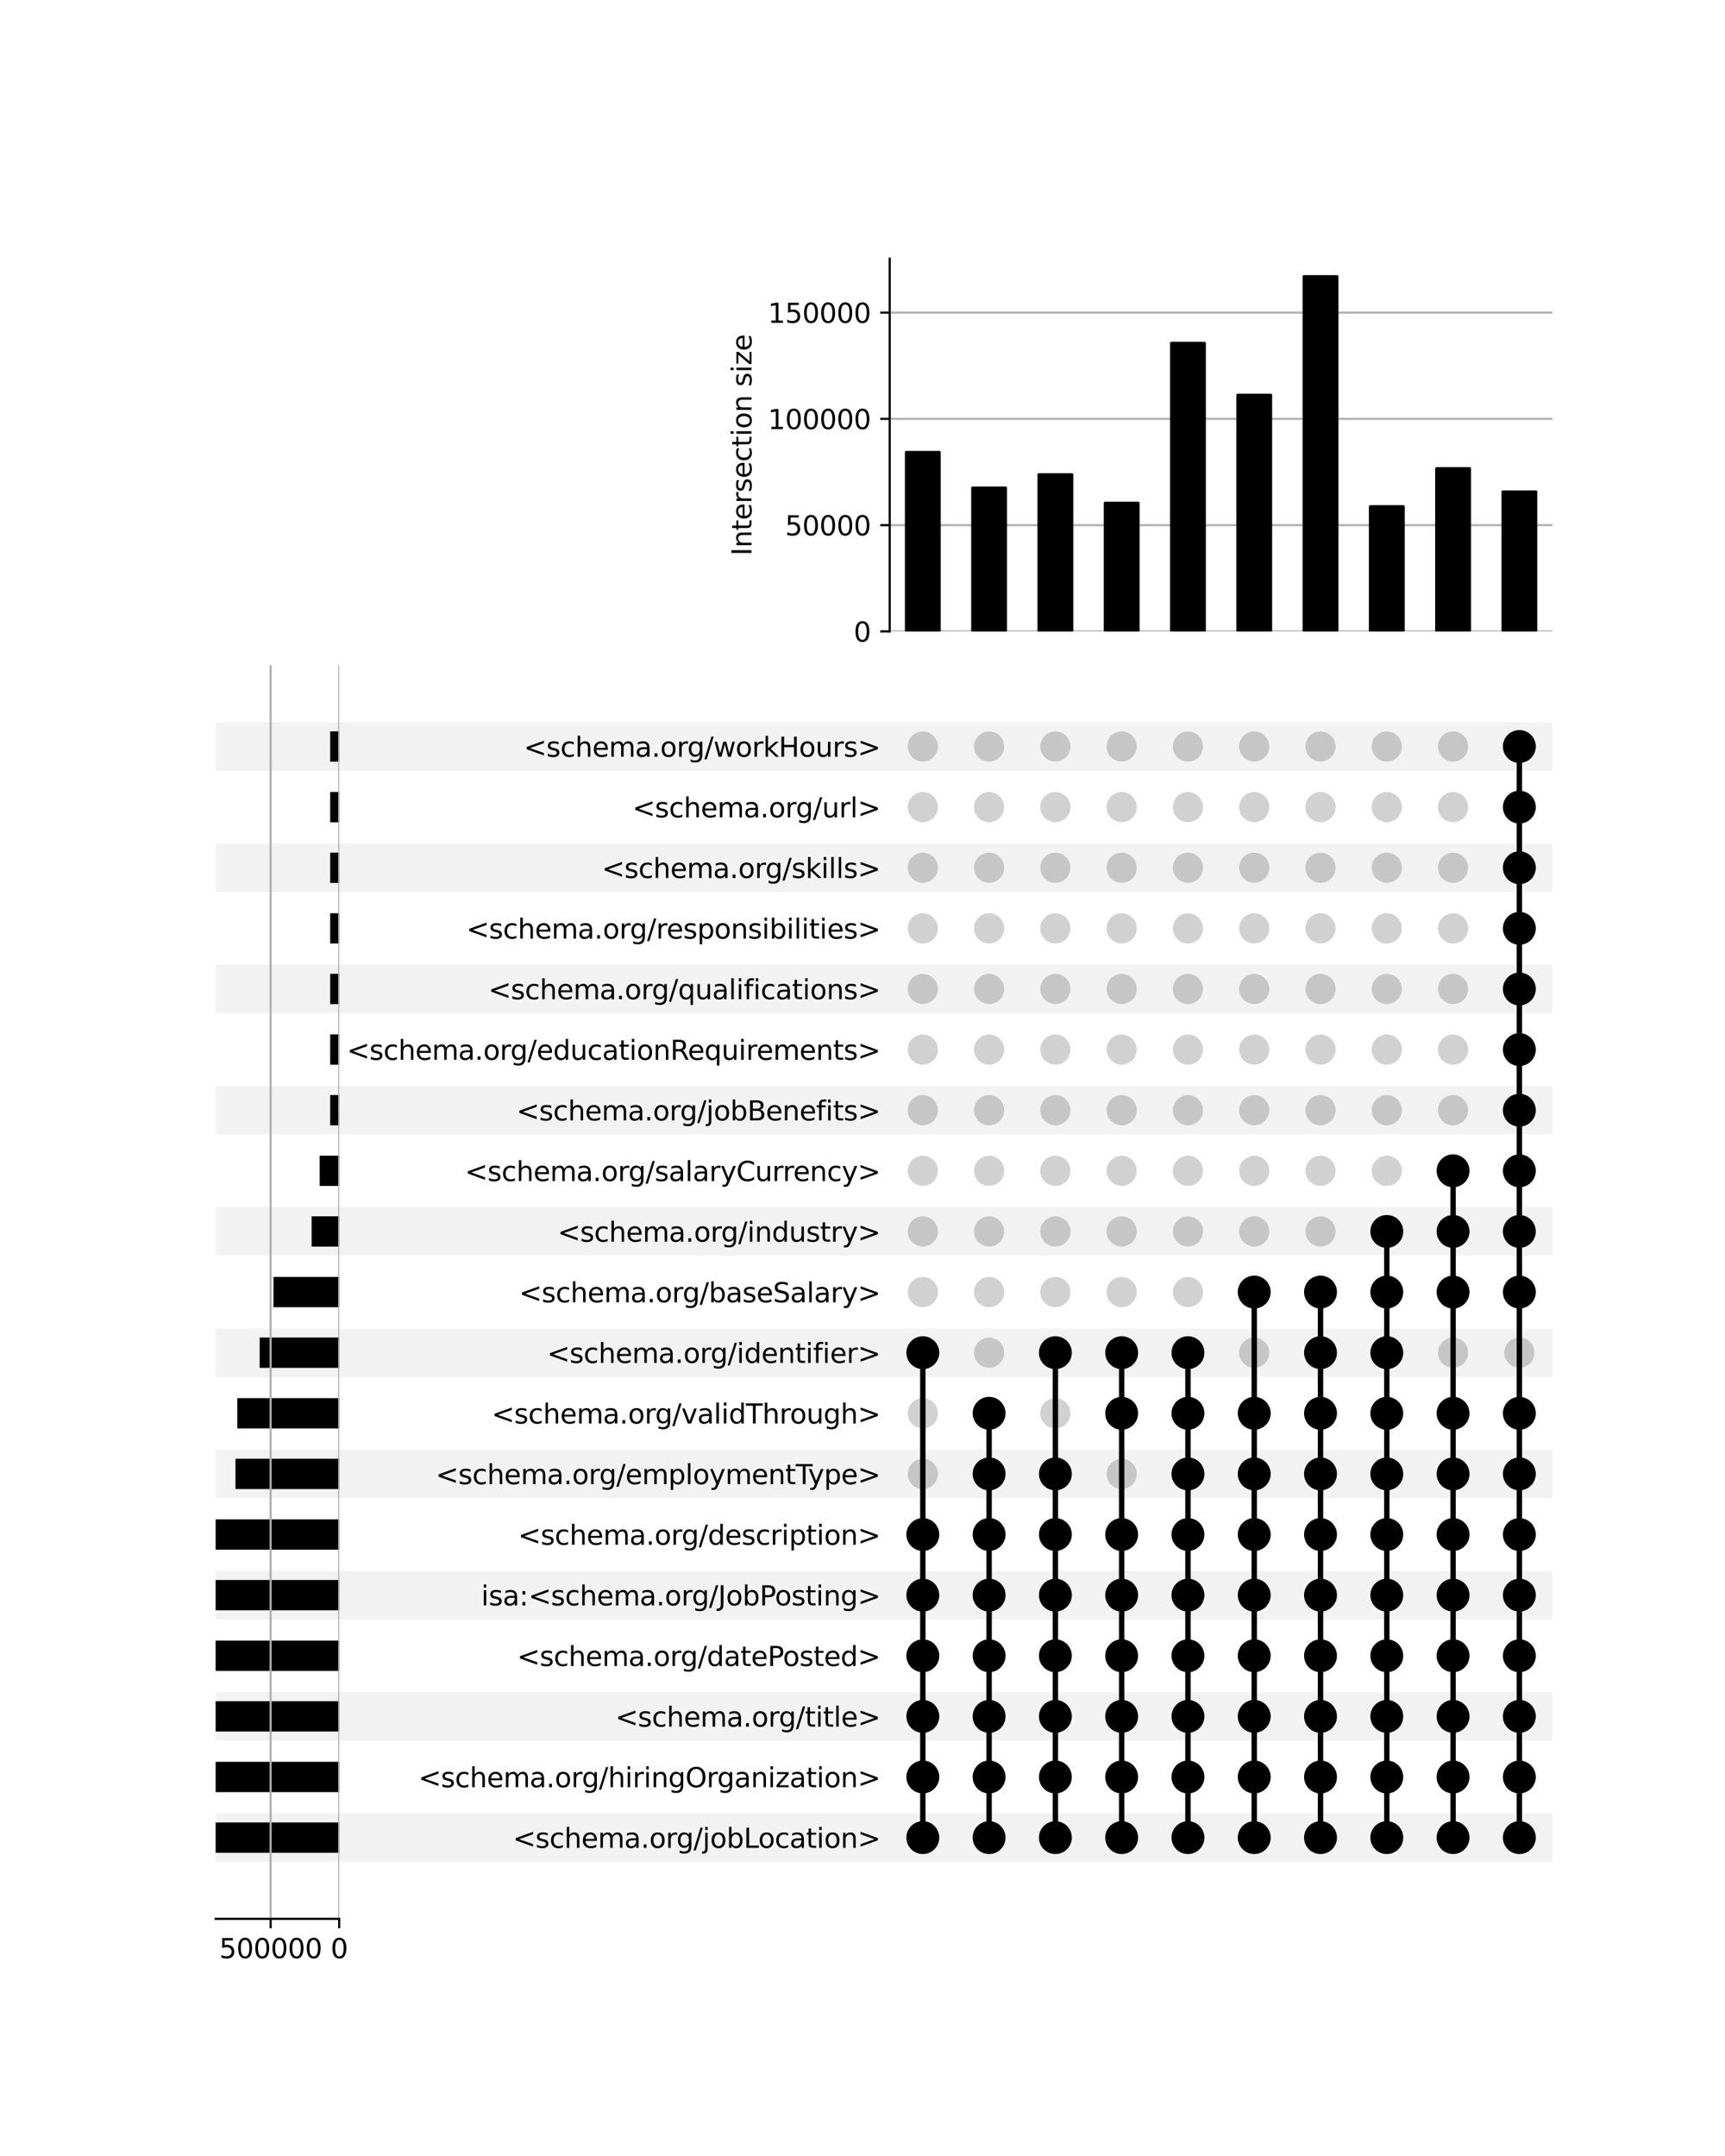 <?xml version="1.0" encoding="utf-8" standalone="no"?>
<!DOCTYPE svg PUBLIC "-//W3C//DTD SVG 1.1//EN"
  "http://www.w3.org/Graphics/SVG/1.1/DTD/svg11.dtd">
<svg xmlns:xlink="http://www.w3.org/1999/xlink" width="640pt" height="800pt" viewBox="0 0 640 800" xmlns="http://www.w3.org/2000/svg" version="1.1">
 <defs>
  <style type="text/css">*{stroke-linejoin: round; stroke-linecap: butt}</style>
 </defs>
 <g id="figure_1">
  <g id="patch_1">
   <path d="M 0 800 
L 640 800 
L 640 0 
L 0 0 
z
" style="fill: #ffffff"/>
  </g>
  <g id="axes_1">
   <g id="patch_2">
    <path d="M 80 690.857 
L 576 690.857 
L 576 672.863 
L 80 672.863 
z
" clip-path="url(#pe305991624)" style="fill-opacity: 0.051"/>
   </g>
   <g id="patch_3">
    <path d="M 80 645.872 
L 576 645.872 
L 576 627.878 
L 80 627.878 
z
" clip-path="url(#pe305991624)" style="fill-opacity: 0.051"/>
   </g>
   <g id="patch_4">
    <path d="M 80 600.888 
L 576 600.888 
L 576 582.894 
L 80 582.894 
z
" clip-path="url(#pe305991624)" style="fill-opacity: 0.051"/>
   </g>
   <g id="patch_5">
    <path d="M 80 555.903 
L 576 555.903 
L 576 537.909 
L 80 537.909 
z
" clip-path="url(#pe305991624)" style="fill-opacity: 0.051"/>
   </g>
   <g id="patch_6">
    <path d="M 80 510.918 
L 576 510.918 
L 576 492.924 
L 80 492.924 
z
" clip-path="url(#pe305991624)" style="fill-opacity: 0.051"/>
   </g>
   <g id="patch_7">
    <path d="M 80 465.933 
L 576 465.933 
L 576 447.939 
L 80 447.939 
z
" clip-path="url(#pe305991624)" style="fill-opacity: 0.051"/>
   </g>
   <g id="patch_8">
    <path d="M 80 420.948 
L 576 420.948 
L 576 402.954 
L 80 402.954 
z
" clip-path="url(#pe305991624)" style="fill-opacity: 0.051"/>
   </g>
   <g id="patch_9">
    <path d="M 80 375.964 
L 576 375.964 
L 576 357.97 
L 80 357.97 
z
" clip-path="url(#pe305991624)" style="fill-opacity: 0.051"/>
   </g>
   <g id="patch_10">
    <path d="M 80 330.979 
L 576 330.979 
L 576 312.985 
L 80 312.985 
z
" clip-path="url(#pe305991624)" style="fill-opacity: 0.051"/>
   </g>
   <g id="patch_11">
    <path d="M 80 285.994 
L 576 285.994 
L 576 268 
L 80 268 
z
" clip-path="url(#pe305991624)" style="fill-opacity: 0.051"/>
   </g>
   <g id="matplotlib.axis_1"/>
   <g id="matplotlib.axis_2">
    <g id="ytick_1"/>
    <g id="ytick_2"/>
    <g id="ytick_3"/>
    <g id="ytick_4"/>
    <g id="ytick_5"/>
    <g id="ytick_6"/>
    <g id="ytick_7"/>
    <g id="ytick_8"/>
    <g id="ytick_9"/>
    <g id="ytick_10"/>
    <g id="ytick_11"/>
    <g id="ytick_12"/>
    <g id="ytick_13"/>
    <g id="ytick_14"/>
    <g id="ytick_15"/>
    <g id="ytick_16"/>
    <g id="ytick_17"/>
    <g id="ytick_18"/>
    <g id="ytick_19"/>
   </g>
  </g>
  <g id="axes_2">
   <g id="matplotlib.axis_3">
    <g id="ytick_20">
     <g id="line2d_1"/>
     <g id="text_1">
      <!-- &lt;schema.org/jobLocation&gt; -->
      <g transform="translate(190.265 685.659) scale(0.1 -0.1)">
       <defs>
        <path id="DejaVuSans-3c" d="M 4684 3150 
L 1459 2003 
L 4684 863 
L 4684 294 
L 678 1747 
L 678 2266 
L 4684 3719 
L 4684 3150 
z
" transform="scale(0.016)"/>
        <path id="DejaVuSans-73" d="M 2834 3397 
L 2834 2853 
Q 2591 2978 2328 3040 
Q 2066 3103 1784 3103 
Q 1356 3103 1142 2972 
Q 928 2841 928 2578 
Q 928 2378 1081 2264 
Q 1234 2150 1697 2047 
L 1894 2003 
Q 2506 1872 2764 1633 
Q 3022 1394 3022 966 
Q 3022 478 2636 193 
Q 2250 -91 1575 -91 
Q 1294 -91 989 -36 
Q 684 19 347 128 
L 347 722 
Q 666 556 975 473 
Q 1284 391 1588 391 
Q 1994 391 2212 530 
Q 2431 669 2431 922 
Q 2431 1156 2273 1281 
Q 2116 1406 1581 1522 
L 1381 1569 
Q 847 1681 609 1914 
Q 372 2147 372 2553 
Q 372 3047 722 3315 
Q 1072 3584 1716 3584 
Q 2034 3584 2315 3537 
Q 2597 3491 2834 3397 
z
" transform="scale(0.016)"/>
        <path id="DejaVuSans-63" d="M 3122 3366 
L 3122 2828 
Q 2878 2963 2633 3030 
Q 2388 3097 2138 3097 
Q 1578 3097 1268 2742 
Q 959 2388 959 1747 
Q 959 1106 1268 751 
Q 1578 397 2138 397 
Q 2388 397 2633 464 
Q 2878 531 3122 666 
L 3122 134 
Q 2881 22 2623 -34 
Q 2366 -91 2075 -91 
Q 1284 -91 818 406 
Q 353 903 353 1747 
Q 353 2603 823 3093 
Q 1294 3584 2113 3584 
Q 2378 3584 2631 3529 
Q 2884 3475 3122 3366 
z
" transform="scale(0.016)"/>
        <path id="DejaVuSans-68" d="M 3513 2113 
L 3513 0 
L 2938 0 
L 2938 2094 
Q 2938 2591 2744 2837 
Q 2550 3084 2163 3084 
Q 1697 3084 1428 2787 
Q 1159 2491 1159 1978 
L 1159 0 
L 581 0 
L 581 4863 
L 1159 4863 
L 1159 2956 
Q 1366 3272 1645 3428 
Q 1925 3584 2291 3584 
Q 2894 3584 3203 3211 
Q 3513 2838 3513 2113 
z
" transform="scale(0.016)"/>
        <path id="DejaVuSans-65" d="M 3597 1894 
L 3597 1613 
L 953 1613 
Q 991 1019 1311 708 
Q 1631 397 2203 397 
Q 2534 397 2845 478 
Q 3156 559 3463 722 
L 3463 178 
Q 3153 47 2828 -22 
Q 2503 -91 2169 -91 
Q 1331 -91 842 396 
Q 353 884 353 1716 
Q 353 2575 817 3079 
Q 1281 3584 2069 3584 
Q 2775 3584 3186 3129 
Q 3597 2675 3597 1894 
z
M 3022 2063 
Q 3016 2534 2758 2815 
Q 2500 3097 2075 3097 
Q 1594 3097 1305 2825 
Q 1016 2553 972 2059 
L 3022 2063 
z
" transform="scale(0.016)"/>
        <path id="DejaVuSans-6d" d="M 3328 2828 
Q 3544 3216 3844 3400 
Q 4144 3584 4550 3584 
Q 5097 3584 5394 3201 
Q 5691 2819 5691 2113 
L 5691 0 
L 5113 0 
L 5113 2094 
Q 5113 2597 4934 2840 
Q 4756 3084 4391 3084 
Q 3944 3084 3684 2787 
Q 3425 2491 3425 1978 
L 3425 0 
L 2847 0 
L 2847 2094 
Q 2847 2600 2669 2842 
Q 2491 3084 2119 3084 
Q 1678 3084 1418 2786 
Q 1159 2488 1159 1978 
L 1159 0 
L 581 0 
L 581 3500 
L 1159 3500 
L 1159 2956 
Q 1356 3278 1631 3431 
Q 1906 3584 2284 3584 
Q 2666 3584 2933 3390 
Q 3200 3197 3328 2828 
z
" transform="scale(0.016)"/>
        <path id="DejaVuSans-61" d="M 2194 1759 
Q 1497 1759 1228 1600 
Q 959 1441 959 1056 
Q 959 750 1161 570 
Q 1363 391 1709 391 
Q 2188 391 2477 730 
Q 2766 1069 2766 1631 
L 2766 1759 
L 2194 1759 
z
M 3341 1997 
L 3341 0 
L 2766 0 
L 2766 531 
Q 2569 213 2275 61 
Q 1981 -91 1556 -91 
Q 1019 -91 701 211 
Q 384 513 384 1019 
Q 384 1609 779 1909 
Q 1175 2209 1959 2209 
L 2766 2209 
L 2766 2266 
Q 2766 2663 2505 2880 
Q 2244 3097 1772 3097 
Q 1472 3097 1187 3025 
Q 903 2953 641 2809 
L 641 3341 
Q 956 3463 1253 3523 
Q 1550 3584 1831 3584 
Q 2591 3584 2966 3190 
Q 3341 2797 3341 1997 
z
" transform="scale(0.016)"/>
        <path id="DejaVuSans-2e" d="M 684 794 
L 1344 794 
L 1344 0 
L 684 0 
L 684 794 
z
" transform="scale(0.016)"/>
        <path id="DejaVuSans-6f" d="M 1959 3097 
Q 1497 3097 1228 2736 
Q 959 2375 959 1747 
Q 959 1119 1226 758 
Q 1494 397 1959 397 
Q 2419 397 2687 759 
Q 2956 1122 2956 1747 
Q 2956 2369 2687 2733 
Q 2419 3097 1959 3097 
z
M 1959 3584 
Q 2709 3584 3137 3096 
Q 3566 2609 3566 1747 
Q 3566 888 3137 398 
Q 2709 -91 1959 -91 
Q 1206 -91 779 398 
Q 353 888 353 1747 
Q 353 2609 779 3096 
Q 1206 3584 1959 3584 
z
" transform="scale(0.016)"/>
        <path id="DejaVuSans-72" d="M 2631 2963 
Q 2534 3019 2420 3045 
Q 2306 3072 2169 3072 
Q 1681 3072 1420 2755 
Q 1159 2438 1159 1844 
L 1159 0 
L 581 0 
L 581 3500 
L 1159 3500 
L 1159 2956 
Q 1341 3275 1631 3429 
Q 1922 3584 2338 3584 
Q 2397 3584 2469 3576 
Q 2541 3569 2628 3553 
L 2631 2963 
z
" transform="scale(0.016)"/>
        <path id="DejaVuSans-67" d="M 2906 1791 
Q 2906 2416 2648 2759 
Q 2391 3103 1925 3103 
Q 1463 3103 1205 2759 
Q 947 2416 947 1791 
Q 947 1169 1205 825 
Q 1463 481 1925 481 
Q 2391 481 2648 825 
Q 2906 1169 2906 1791 
z
M 3481 434 
Q 3481 -459 3084 -895 
Q 2688 -1331 1869 -1331 
Q 1566 -1331 1297 -1286 
Q 1028 -1241 775 -1147 
L 775 -588 
Q 1028 -725 1275 -790 
Q 1522 -856 1778 -856 
Q 2344 -856 2625 -561 
Q 2906 -266 2906 331 
L 2906 616 
Q 2728 306 2450 153 
Q 2172 0 1784 0 
Q 1141 0 747 490 
Q 353 981 353 1791 
Q 353 2603 747 3093 
Q 1141 3584 1784 3584 
Q 2172 3584 2450 3431 
Q 2728 3278 2906 2969 
L 2906 3500 
L 3481 3500 
L 3481 434 
z
" transform="scale(0.016)"/>
        <path id="DejaVuSans-2f" d="M 1625 4666 
L 2156 4666 
L 531 -594 
L 0 -594 
L 1625 4666 
z
" transform="scale(0.016)"/>
        <path id="DejaVuSans-6a" d="M 603 3500 
L 1178 3500 
L 1178 -63 
Q 1178 -731 923 -1031 
Q 669 -1331 103 -1331 
L -116 -1331 
L -116 -844 
L 38 -844 
Q 366 -844 484 -692 
Q 603 -541 603 -63 
L 603 3500 
z
M 603 4863 
L 1178 4863 
L 1178 4134 
L 603 4134 
L 603 4863 
z
" transform="scale(0.016)"/>
        <path id="DejaVuSans-62" d="M 3116 1747 
Q 3116 2381 2855 2742 
Q 2594 3103 2138 3103 
Q 1681 3103 1420 2742 
Q 1159 2381 1159 1747 
Q 1159 1113 1420 752 
Q 1681 391 2138 391 
Q 2594 391 2855 752 
Q 3116 1113 3116 1747 
z
M 1159 2969 
Q 1341 3281 1617 3432 
Q 1894 3584 2278 3584 
Q 2916 3584 3314 3078 
Q 3713 2572 3713 1747 
Q 3713 922 3314 415 
Q 2916 -91 2278 -91 
Q 1894 -91 1617 61 
Q 1341 213 1159 525 
L 1159 0 
L 581 0 
L 581 4863 
L 1159 4863 
L 1159 2969 
z
" transform="scale(0.016)"/>
        <path id="DejaVuSans-4c" d="M 628 4666 
L 1259 4666 
L 1259 531 
L 3531 531 
L 3531 0 
L 628 0 
L 628 4666 
z
" transform="scale(0.016)"/>
        <path id="DejaVuSans-74" d="M 1172 4494 
L 1172 3500 
L 2356 3500 
L 2356 3053 
L 1172 3053 
L 1172 1153 
Q 1172 725 1289 603 
Q 1406 481 1766 481 
L 2356 481 
L 2356 0 
L 1766 0 
Q 1100 0 847 248 
Q 594 497 594 1153 
L 594 3053 
L 172 3053 
L 172 3500 
L 594 3500 
L 594 4494 
L 1172 4494 
z
" transform="scale(0.016)"/>
        <path id="DejaVuSans-69" d="M 603 3500 
L 1178 3500 
L 1178 0 
L 603 0 
L 603 3500 
z
M 603 4863 
L 1178 4863 
L 1178 4134 
L 603 4134 
L 603 4863 
z
" transform="scale(0.016)"/>
        <path id="DejaVuSans-6e" d="M 3513 2113 
L 3513 0 
L 2938 0 
L 2938 2094 
Q 2938 2591 2744 2837 
Q 2550 3084 2163 3084 
Q 1697 3084 1428 2787 
Q 1159 2491 1159 1978 
L 1159 0 
L 581 0 
L 581 3500 
L 1159 3500 
L 1159 2956 
Q 1366 3272 1645 3428 
Q 1925 3584 2291 3584 
Q 2894 3584 3203 3211 
Q 3513 2838 3513 2113 
z
" transform="scale(0.016)"/>
        <path id="DejaVuSans-3e" d="M 678 3150 
L 678 3719 
L 4684 2266 
L 4684 1747 
L 678 294 
L 678 863 
L 3897 2003 
L 678 3150 
z
" transform="scale(0.016)"/>
       </defs>
       <use xlink:href="#DejaVuSans-3c"/>
       <use xlink:href="#DejaVuSans-73" x="83.789"/>
       <use xlink:href="#DejaVuSans-63" x="135.889"/>
       <use xlink:href="#DejaVuSans-68" x="190.869"/>
       <use xlink:href="#DejaVuSans-65" x="254.248"/>
       <use xlink:href="#DejaVuSans-6d" x="315.771"/>
       <use xlink:href="#DejaVuSans-61" x="413.184"/>
       <use xlink:href="#DejaVuSans-2e" x="474.463"/>
       <use xlink:href="#DejaVuSans-6f" x="506.25"/>
       <use xlink:href="#DejaVuSans-72" x="567.432"/>
       <use xlink:href="#DejaVuSans-67" x="606.795"/>
       <use xlink:href="#DejaVuSans-2f" x="670.271"/>
       <use xlink:href="#DejaVuSans-6a" x="703.963"/>
       <use xlink:href="#DejaVuSans-6f" x="731.746"/>
       <use xlink:href="#DejaVuSans-62" x="792.928"/>
       <use xlink:href="#DejaVuSans-4c" x="856.404"/>
       <use xlink:href="#DejaVuSans-6f" x="910.367"/>
       <use xlink:href="#DejaVuSans-63" x="971.549"/>
       <use xlink:href="#DejaVuSans-61" x="1026.529"/>
       <use xlink:href="#DejaVuSans-74" x="1087.809"/>
       <use xlink:href="#DejaVuSans-69" x="1127.018"/>
       <use xlink:href="#DejaVuSans-6f" x="1154.801"/>
       <use xlink:href="#DejaVuSans-6e" x="1215.982"/>
       <use xlink:href="#DejaVuSans-3e" x="1279.361"/>
      </g>
     </g>
    </g>
    <g id="ytick_21">
     <g id="line2d_2"/>
     <g id="text_2">
      <!-- &lt;schema.org/hiringOrganization&gt; -->
      <g transform="translate(155.186 663.167) scale(0.1 -0.1)">
       <defs>
        <path id="DejaVuSans-4f" d="M 2522 4238 
Q 1834 4238 1429 3725 
Q 1025 3213 1025 2328 
Q 1025 1447 1429 934 
Q 1834 422 2522 422 
Q 3209 422 3611 934 
Q 4013 1447 4013 2328 
Q 4013 3213 3611 3725 
Q 3209 4238 2522 4238 
z
M 2522 4750 
Q 3503 4750 4090 4092 
Q 4678 3434 4678 2328 
Q 4678 1225 4090 567 
Q 3503 -91 2522 -91 
Q 1538 -91 948 565 
Q 359 1222 359 2328 
Q 359 3434 948 4092 
Q 1538 4750 2522 4750 
z
" transform="scale(0.016)"/>
        <path id="DejaVuSans-7a" d="M 353 3500 
L 3084 3500 
L 3084 2975 
L 922 459 
L 3084 459 
L 3084 0 
L 275 0 
L 275 525 
L 2438 3041 
L 353 3041 
L 353 3500 
z
" transform="scale(0.016)"/>
       </defs>
       <use xlink:href="#DejaVuSans-3c"/>
       <use xlink:href="#DejaVuSans-73" x="83.789"/>
       <use xlink:href="#DejaVuSans-63" x="135.889"/>
       <use xlink:href="#DejaVuSans-68" x="190.869"/>
       <use xlink:href="#DejaVuSans-65" x="254.248"/>
       <use xlink:href="#DejaVuSans-6d" x="315.771"/>
       <use xlink:href="#DejaVuSans-61" x="413.184"/>
       <use xlink:href="#DejaVuSans-2e" x="474.463"/>
       <use xlink:href="#DejaVuSans-6f" x="506.25"/>
       <use xlink:href="#DejaVuSans-72" x="567.432"/>
       <use xlink:href="#DejaVuSans-67" x="606.795"/>
       <use xlink:href="#DejaVuSans-2f" x="670.271"/>
       <use xlink:href="#DejaVuSans-68" x="703.963"/>
       <use xlink:href="#DejaVuSans-69" x="767.342"/>
       <use xlink:href="#DejaVuSans-72" x="795.125"/>
       <use xlink:href="#DejaVuSans-69" x="836.238"/>
       <use xlink:href="#DejaVuSans-6e" x="864.021"/>
       <use xlink:href="#DejaVuSans-67" x="927.4"/>
       <use xlink:href="#DejaVuSans-4f" x="990.877"/>
       <use xlink:href="#DejaVuSans-72" x="1069.588"/>
       <use xlink:href="#DejaVuSans-67" x="1108.951"/>
       <use xlink:href="#DejaVuSans-61" x="1172.428"/>
       <use xlink:href="#DejaVuSans-6e" x="1233.707"/>
       <use xlink:href="#DejaVuSans-69" x="1297.086"/>
       <use xlink:href="#DejaVuSans-7a" x="1324.869"/>
       <use xlink:href="#DejaVuSans-61" x="1377.359"/>
       <use xlink:href="#DejaVuSans-74" x="1438.639"/>
       <use xlink:href="#DejaVuSans-69" x="1477.848"/>
       <use xlink:href="#DejaVuSans-6f" x="1505.631"/>
       <use xlink:href="#DejaVuSans-6e" x="1566.812"/>
       <use xlink:href="#DejaVuSans-3e" x="1630.191"/>
      </g>
     </g>
    </g>
    <g id="ytick_22">
     <g id="line2d_3"/>
     <g id="text_3">
      <!-- &lt;schema.org/title&gt; -->
      <g transform="translate(228.257 640.675) scale(0.1 -0.1)">
       <defs>
        <path id="DejaVuSans-6c" d="M 603 4863 
L 1178 4863 
L 1178 0 
L 603 0 
L 603 4863 
z
" transform="scale(0.016)"/>
       </defs>
       <use xlink:href="#DejaVuSans-3c"/>
       <use xlink:href="#DejaVuSans-73" x="83.789"/>
       <use xlink:href="#DejaVuSans-63" x="135.889"/>
       <use xlink:href="#DejaVuSans-68" x="190.869"/>
       <use xlink:href="#DejaVuSans-65" x="254.248"/>
       <use xlink:href="#DejaVuSans-6d" x="315.771"/>
       <use xlink:href="#DejaVuSans-61" x="413.184"/>
       <use xlink:href="#DejaVuSans-2e" x="474.463"/>
       <use xlink:href="#DejaVuSans-6f" x="506.25"/>
       <use xlink:href="#DejaVuSans-72" x="567.432"/>
       <use xlink:href="#DejaVuSans-67" x="606.795"/>
       <use xlink:href="#DejaVuSans-2f" x="670.271"/>
       <use xlink:href="#DejaVuSans-74" x="703.963"/>
       <use xlink:href="#DejaVuSans-69" x="743.172"/>
       <use xlink:href="#DejaVuSans-74" x="770.955"/>
       <use xlink:href="#DejaVuSans-6c" x="810.164"/>
       <use xlink:href="#DejaVuSans-65" x="837.947"/>
       <use xlink:href="#DejaVuSans-3e" x="899.471"/>
      </g>
     </g>
    </g>
    <g id="ytick_23">
     <g id="line2d_4"/>
     <g id="text_4">
      <!-- &lt;schema.org/datePosted&gt; -->
      <g transform="translate(191.84 618.182) scale(0.1 -0.1)">
       <defs>
        <path id="DejaVuSans-64" d="M 2906 2969 
L 2906 4863 
L 3481 4863 
L 3481 0 
L 2906 0 
L 2906 525 
Q 2725 213 2448 61 
Q 2172 -91 1784 -91 
Q 1150 -91 751 415 
Q 353 922 353 1747 
Q 353 2572 751 3078 
Q 1150 3584 1784 3584 
Q 2172 3584 2448 3432 
Q 2725 3281 2906 2969 
z
M 947 1747 
Q 947 1113 1208 752 
Q 1469 391 1925 391 
Q 2381 391 2643 752 
Q 2906 1113 2906 1747 
Q 2906 2381 2643 2742 
Q 2381 3103 1925 3103 
Q 1469 3103 1208 2742 
Q 947 2381 947 1747 
z
" transform="scale(0.016)"/>
        <path id="DejaVuSans-50" d="M 1259 4147 
L 1259 2394 
L 2053 2394 
Q 2494 2394 2734 2622 
Q 2975 2850 2975 3272 
Q 2975 3691 2734 3919 
Q 2494 4147 2053 4147 
L 1259 4147 
z
M 628 4666 
L 2053 4666 
Q 2838 4666 3239 4311 
Q 3641 3956 3641 3272 
Q 3641 2581 3239 2228 
Q 2838 1875 2053 1875 
L 1259 1875 
L 1259 0 
L 628 0 
L 628 4666 
z
" transform="scale(0.016)"/>
       </defs>
       <use xlink:href="#DejaVuSans-3c"/>
       <use xlink:href="#DejaVuSans-73" x="83.789"/>
       <use xlink:href="#DejaVuSans-63" x="135.889"/>
       <use xlink:href="#DejaVuSans-68" x="190.869"/>
       <use xlink:href="#DejaVuSans-65" x="254.248"/>
       <use xlink:href="#DejaVuSans-6d" x="315.771"/>
       <use xlink:href="#DejaVuSans-61" x="413.184"/>
       <use xlink:href="#DejaVuSans-2e" x="474.463"/>
       <use xlink:href="#DejaVuSans-6f" x="506.25"/>
       <use xlink:href="#DejaVuSans-72" x="567.432"/>
       <use xlink:href="#DejaVuSans-67" x="606.795"/>
       <use xlink:href="#DejaVuSans-2f" x="670.271"/>
       <use xlink:href="#DejaVuSans-64" x="703.963"/>
       <use xlink:href="#DejaVuSans-61" x="767.439"/>
       <use xlink:href="#DejaVuSans-74" x="828.719"/>
       <use xlink:href="#DejaVuSans-65" x="867.928"/>
       <use xlink:href="#DejaVuSans-50" x="929.451"/>
       <use xlink:href="#DejaVuSans-6f" x="986.129"/>
       <use xlink:href="#DejaVuSans-73" x="1047.311"/>
       <use xlink:href="#DejaVuSans-74" x="1099.41"/>
       <use xlink:href="#DejaVuSans-65" x="1138.619"/>
       <use xlink:href="#DejaVuSans-64" x="1200.143"/>
       <use xlink:href="#DejaVuSans-3e" x="1263.619"/>
      </g>
     </g>
    </g>
    <g id="ytick_24">
     <g id="line2d_5"/>
     <g id="text_5">
      <!-- isa:&lt;schema.org/JobPosting&gt; -->
      <g transform="translate(178.526 595.69) scale(0.1 -0.1)">
       <defs>
        <path id="DejaVuSans-3a" d="M 750 794 
L 1409 794 
L 1409 0 
L 750 0 
L 750 794 
z
M 750 3309 
L 1409 3309 
L 1409 2516 
L 750 2516 
L 750 3309 
z
" transform="scale(0.016)"/>
        <path id="DejaVuSans-4a" d="M 628 4666 
L 1259 4666 
L 1259 325 
Q 1259 -519 939 -900 
Q 619 -1281 -91 -1281 
L -331 -1281 
L -331 -750 
L -134 -750 
Q 284 -750 456 -515 
Q 628 -281 628 325 
L 628 4666 
z
" transform="scale(0.016)"/>
       </defs>
       <use xlink:href="#DejaVuSans-69"/>
       <use xlink:href="#DejaVuSans-73" x="27.783"/>
       <use xlink:href="#DejaVuSans-61" x="79.883"/>
       <use xlink:href="#DejaVuSans-3a" x="141.162"/>
       <use xlink:href="#DejaVuSans-3c" x="174.854"/>
       <use xlink:href="#DejaVuSans-73" x="258.643"/>
       <use xlink:href="#DejaVuSans-63" x="310.742"/>
       <use xlink:href="#DejaVuSans-68" x="365.723"/>
       <use xlink:href="#DejaVuSans-65" x="429.102"/>
       <use xlink:href="#DejaVuSans-6d" x="490.625"/>
       <use xlink:href="#DejaVuSans-61" x="588.037"/>
       <use xlink:href="#DejaVuSans-2e" x="649.316"/>
       <use xlink:href="#DejaVuSans-6f" x="681.104"/>
       <use xlink:href="#DejaVuSans-72" x="742.285"/>
       <use xlink:href="#DejaVuSans-67" x="781.648"/>
       <use xlink:href="#DejaVuSans-2f" x="845.125"/>
       <use xlink:href="#DejaVuSans-4a" x="878.816"/>
       <use xlink:href="#DejaVuSans-6f" x="908.309"/>
       <use xlink:href="#DejaVuSans-62" x="969.49"/>
       <use xlink:href="#DejaVuSans-50" x="1032.967"/>
       <use xlink:href="#DejaVuSans-6f" x="1089.645"/>
       <use xlink:href="#DejaVuSans-73" x="1150.826"/>
       <use xlink:href="#DejaVuSans-74" x="1202.926"/>
       <use xlink:href="#DejaVuSans-69" x="1242.135"/>
       <use xlink:href="#DejaVuSans-6e" x="1269.918"/>
       <use xlink:href="#DejaVuSans-67" x="1333.297"/>
       <use xlink:href="#DejaVuSans-3e" x="1396.773"/>
      </g>
     </g>
    </g>
    <g id="ytick_25">
     <g id="line2d_6"/>
     <g id="text_6">
      <!-- &lt;schema.org/description&gt; -->
      <g transform="translate(192.206 573.197) scale(0.1 -0.1)">
       <defs>
        <path id="DejaVuSans-70" d="M 1159 525 
L 1159 -1331 
L 581 -1331 
L 581 3500 
L 1159 3500 
L 1159 2969 
Q 1341 3281 1617 3432 
Q 1894 3584 2278 3584 
Q 2916 3584 3314 3078 
Q 3713 2572 3713 1747 
Q 3713 922 3314 415 
Q 2916 -91 2278 -91 
Q 1894 -91 1617 61 
Q 1341 213 1159 525 
z
M 3116 1747 
Q 3116 2381 2855 2742 
Q 2594 3103 2138 3103 
Q 1681 3103 1420 2742 
Q 1159 2381 1159 1747 
Q 1159 1113 1420 752 
Q 1681 391 2138 391 
Q 2594 391 2855 752 
Q 3116 1113 3116 1747 
z
" transform="scale(0.016)"/>
       </defs>
       <use xlink:href="#DejaVuSans-3c"/>
       <use xlink:href="#DejaVuSans-73" x="83.789"/>
       <use xlink:href="#DejaVuSans-63" x="135.889"/>
       <use xlink:href="#DejaVuSans-68" x="190.869"/>
       <use xlink:href="#DejaVuSans-65" x="254.248"/>
       <use xlink:href="#DejaVuSans-6d" x="315.771"/>
       <use xlink:href="#DejaVuSans-61" x="413.184"/>
       <use xlink:href="#DejaVuSans-2e" x="474.463"/>
       <use xlink:href="#DejaVuSans-6f" x="506.25"/>
       <use xlink:href="#DejaVuSans-72" x="567.432"/>
       <use xlink:href="#DejaVuSans-67" x="606.795"/>
       <use xlink:href="#DejaVuSans-2f" x="670.271"/>
       <use xlink:href="#DejaVuSans-64" x="703.963"/>
       <use xlink:href="#DejaVuSans-65" x="767.439"/>
       <use xlink:href="#DejaVuSans-73" x="828.963"/>
       <use xlink:href="#DejaVuSans-63" x="881.062"/>
       <use xlink:href="#DejaVuSans-72" x="936.043"/>
       <use xlink:href="#DejaVuSans-69" x="977.156"/>
       <use xlink:href="#DejaVuSans-70" x="1004.939"/>
       <use xlink:href="#DejaVuSans-74" x="1068.416"/>
       <use xlink:href="#DejaVuSans-69" x="1107.625"/>
       <use xlink:href="#DejaVuSans-6f" x="1135.408"/>
       <use xlink:href="#DejaVuSans-6e" x="1196.59"/>
       <use xlink:href="#DejaVuSans-3e" x="1259.969"/>
      </g>
     </g>
    </g>
    <g id="ytick_26">
     <g id="line2d_7"/>
     <g id="text_7">
      <!-- &lt;schema.org/employmentType&gt; -->
      <g transform="translate(161.632 550.705) scale(0.1 -0.1)">
       <defs>
        <path id="DejaVuSans-79" d="M 2059 -325 
Q 1816 -950 1584 -1140 
Q 1353 -1331 966 -1331 
L 506 -1331 
L 506 -850 
L 844 -850 
Q 1081 -850 1212 -737 
Q 1344 -625 1503 -206 
L 1606 56 
L 191 3500 
L 800 3500 
L 1894 763 
L 2988 3500 
L 3597 3500 
L 2059 -325 
z
" transform="scale(0.016)"/>
        <path id="DejaVuSans-54" d="M -19 4666 
L 3928 4666 
L 3928 4134 
L 2272 4134 
L 2272 0 
L 1638 0 
L 1638 4134 
L -19 4134 
L -19 4666 
z
" transform="scale(0.016)"/>
       </defs>
       <use xlink:href="#DejaVuSans-3c"/>
       <use xlink:href="#DejaVuSans-73" x="83.789"/>
       <use xlink:href="#DejaVuSans-63" x="135.889"/>
       <use xlink:href="#DejaVuSans-68" x="190.869"/>
       <use xlink:href="#DejaVuSans-65" x="254.248"/>
       <use xlink:href="#DejaVuSans-6d" x="315.771"/>
       <use xlink:href="#DejaVuSans-61" x="413.184"/>
       <use xlink:href="#DejaVuSans-2e" x="474.463"/>
       <use xlink:href="#DejaVuSans-6f" x="506.25"/>
       <use xlink:href="#DejaVuSans-72" x="567.432"/>
       <use xlink:href="#DejaVuSans-67" x="606.795"/>
       <use xlink:href="#DejaVuSans-2f" x="670.271"/>
       <use xlink:href="#DejaVuSans-65" x="703.963"/>
       <use xlink:href="#DejaVuSans-6d" x="765.486"/>
       <use xlink:href="#DejaVuSans-70" x="862.898"/>
       <use xlink:href="#DejaVuSans-6c" x="926.375"/>
       <use xlink:href="#DejaVuSans-6f" x="954.158"/>
       <use xlink:href="#DejaVuSans-79" x="1015.34"/>
       <use xlink:href="#DejaVuSans-6d" x="1074.52"/>
       <use xlink:href="#DejaVuSans-65" x="1171.932"/>
       <use xlink:href="#DejaVuSans-6e" x="1233.455"/>
       <use xlink:href="#DejaVuSans-74" x="1296.834"/>
       <use xlink:href="#DejaVuSans-54" x="1336.043"/>
       <use xlink:href="#DejaVuSans-79" x="1381.502"/>
       <use xlink:href="#DejaVuSans-70" x="1440.682"/>
       <use xlink:href="#DejaVuSans-65" x="1504.158"/>
       <use xlink:href="#DejaVuSans-3e" x="1565.682"/>
      </g>
     </g>
    </g>
    <g id="ytick_27">
     <g id="line2d_8"/>
     <g id="text_8">
      <!-- &lt;schema.org/validThrough&gt; -->
      <g transform="translate(182.382 528.213) scale(0.1 -0.1)">
       <defs>
        <path id="DejaVuSans-76" d="M 191 3500 
L 800 3500 
L 1894 563 
L 2988 3500 
L 3597 3500 
L 2284 0 
L 1503 0 
L 191 3500 
z
" transform="scale(0.016)"/>
        <path id="DejaVuSans-75" d="M 544 1381 
L 544 3500 
L 1119 3500 
L 1119 1403 
Q 1119 906 1312 657 
Q 1506 409 1894 409 
Q 2359 409 2629 706 
Q 2900 1003 2900 1516 
L 2900 3500 
L 3475 3500 
L 3475 0 
L 2900 0 
L 2900 538 
Q 2691 219 2414 64 
Q 2138 -91 1772 -91 
Q 1169 -91 856 284 
Q 544 659 544 1381 
z
M 1991 3584 
L 1991 3584 
z
" transform="scale(0.016)"/>
       </defs>
       <use xlink:href="#DejaVuSans-3c"/>
       <use xlink:href="#DejaVuSans-73" x="83.789"/>
       <use xlink:href="#DejaVuSans-63" x="135.889"/>
       <use xlink:href="#DejaVuSans-68" x="190.869"/>
       <use xlink:href="#DejaVuSans-65" x="254.248"/>
       <use xlink:href="#DejaVuSans-6d" x="315.771"/>
       <use xlink:href="#DejaVuSans-61" x="413.184"/>
       <use xlink:href="#DejaVuSans-2e" x="474.463"/>
       <use xlink:href="#DejaVuSans-6f" x="506.25"/>
       <use xlink:href="#DejaVuSans-72" x="567.432"/>
       <use xlink:href="#DejaVuSans-67" x="606.795"/>
       <use xlink:href="#DejaVuSans-2f" x="670.271"/>
       <use xlink:href="#DejaVuSans-76" x="703.963"/>
       <use xlink:href="#DejaVuSans-61" x="763.143"/>
       <use xlink:href="#DejaVuSans-6c" x="824.422"/>
       <use xlink:href="#DejaVuSans-69" x="852.205"/>
       <use xlink:href="#DejaVuSans-64" x="879.988"/>
       <use xlink:href="#DejaVuSans-54" x="943.465"/>
       <use xlink:href="#DejaVuSans-68" x="1004.549"/>
       <use xlink:href="#DejaVuSans-72" x="1067.928"/>
       <use xlink:href="#DejaVuSans-6f" x="1106.791"/>
       <use xlink:href="#DejaVuSans-75" x="1167.973"/>
       <use xlink:href="#DejaVuSans-67" x="1231.352"/>
       <use xlink:href="#DejaVuSans-68" x="1294.828"/>
       <use xlink:href="#DejaVuSans-3e" x="1358.207"/>
      </g>
     </g>
    </g>
    <g id="ytick_28">
     <g id="line2d_9"/>
     <g id="text_9">
      <!-- &lt;schema.org/identifier&gt; -->
      <g transform="translate(202.929 505.72) scale(0.1 -0.1)">
       <defs>
        <path id="DejaVuSans-66" d="M 2375 4863 
L 2375 4384 
L 1825 4384 
Q 1516 4384 1395 4259 
Q 1275 4134 1275 3809 
L 1275 3500 
L 2222 3500 
L 2222 3053 
L 1275 3053 
L 1275 0 
L 697 0 
L 697 3053 
L 147 3053 
L 147 3500 
L 697 3500 
L 697 3744 
Q 697 4328 969 4595 
Q 1241 4863 1831 4863 
L 2375 4863 
z
" transform="scale(0.016)"/>
       </defs>
       <use xlink:href="#DejaVuSans-3c"/>
       <use xlink:href="#DejaVuSans-73" x="83.789"/>
       <use xlink:href="#DejaVuSans-63" x="135.889"/>
       <use xlink:href="#DejaVuSans-68" x="190.869"/>
       <use xlink:href="#DejaVuSans-65" x="254.248"/>
       <use xlink:href="#DejaVuSans-6d" x="315.771"/>
       <use xlink:href="#DejaVuSans-61" x="413.184"/>
       <use xlink:href="#DejaVuSans-2e" x="474.463"/>
       <use xlink:href="#DejaVuSans-6f" x="506.25"/>
       <use xlink:href="#DejaVuSans-72" x="567.432"/>
       <use xlink:href="#DejaVuSans-67" x="606.795"/>
       <use xlink:href="#DejaVuSans-2f" x="670.271"/>
       <use xlink:href="#DejaVuSans-69" x="703.963"/>
       <use xlink:href="#DejaVuSans-64" x="731.746"/>
       <use xlink:href="#DejaVuSans-65" x="795.223"/>
       <use xlink:href="#DejaVuSans-6e" x="856.746"/>
       <use xlink:href="#DejaVuSans-74" x="920.125"/>
       <use xlink:href="#DejaVuSans-69" x="959.334"/>
       <use xlink:href="#DejaVuSans-66" x="987.117"/>
       <use xlink:href="#DejaVuSans-69" x="1022.322"/>
       <use xlink:href="#DejaVuSans-65" x="1050.105"/>
       <use xlink:href="#DejaVuSans-72" x="1111.629"/>
       <use xlink:href="#DejaVuSans-3e" x="1152.742"/>
      </g>
     </g>
    </g>
    <g id="ytick_29">
     <g id="line2d_10"/>
     <g id="text_10">
      <!-- &lt;schema.org/baseSalary&gt; -->
      <g transform="translate(192.556 483.228) scale(0.1 -0.1)">
       <defs>
        <path id="DejaVuSans-53" d="M 3425 4513 
L 3425 3897 
Q 3066 4069 2747 4153 
Q 2428 4238 2131 4238 
Q 1616 4238 1336 4038 
Q 1056 3838 1056 3469 
Q 1056 3159 1242 3001 
Q 1428 2844 1947 2747 
L 2328 2669 
Q 3034 2534 3370 2195 
Q 3706 1856 3706 1288 
Q 3706 609 3251 259 
Q 2797 -91 1919 -91 
Q 1588 -91 1214 -16 
Q 841 59 441 206 
L 441 856 
Q 825 641 1194 531 
Q 1563 422 1919 422 
Q 2459 422 2753 634 
Q 3047 847 3047 1241 
Q 3047 1584 2836 1778 
Q 2625 1972 2144 2069 
L 1759 2144 
Q 1053 2284 737 2584 
Q 422 2884 422 3419 
Q 422 4038 858 4394 
Q 1294 4750 2059 4750 
Q 2388 4750 2728 4690 
Q 3069 4631 3425 4513 
z
" transform="scale(0.016)"/>
       </defs>
       <use xlink:href="#DejaVuSans-3c"/>
       <use xlink:href="#DejaVuSans-73" x="83.789"/>
       <use xlink:href="#DejaVuSans-63" x="135.889"/>
       <use xlink:href="#DejaVuSans-68" x="190.869"/>
       <use xlink:href="#DejaVuSans-65" x="254.248"/>
       <use xlink:href="#DejaVuSans-6d" x="315.771"/>
       <use xlink:href="#DejaVuSans-61" x="413.184"/>
       <use xlink:href="#DejaVuSans-2e" x="474.463"/>
       <use xlink:href="#DejaVuSans-6f" x="506.25"/>
       <use xlink:href="#DejaVuSans-72" x="567.432"/>
       <use xlink:href="#DejaVuSans-67" x="606.795"/>
       <use xlink:href="#DejaVuSans-2f" x="670.271"/>
       <use xlink:href="#DejaVuSans-62" x="703.963"/>
       <use xlink:href="#DejaVuSans-61" x="767.439"/>
       <use xlink:href="#DejaVuSans-73" x="828.719"/>
       <use xlink:href="#DejaVuSans-65" x="880.818"/>
       <use xlink:href="#DejaVuSans-53" x="942.342"/>
       <use xlink:href="#DejaVuSans-61" x="1005.818"/>
       <use xlink:href="#DejaVuSans-6c" x="1067.098"/>
       <use xlink:href="#DejaVuSans-61" x="1094.881"/>
       <use xlink:href="#DejaVuSans-72" x="1156.16"/>
       <use xlink:href="#DejaVuSans-79" x="1197.273"/>
       <use xlink:href="#DejaVuSans-3e" x="1256.453"/>
      </g>
     </g>
    </g>
    <g id="ytick_30">
     <g id="line2d_11"/>
     <g id="text_11">
      <!-- &lt;schema.org/industry&gt; -->
      <g transform="translate(206.847 460.735) scale(0.1 -0.1)">
       <use xlink:href="#DejaVuSans-3c"/>
       <use xlink:href="#DejaVuSans-73" x="83.789"/>
       <use xlink:href="#DejaVuSans-63" x="135.889"/>
       <use xlink:href="#DejaVuSans-68" x="190.869"/>
       <use xlink:href="#DejaVuSans-65" x="254.248"/>
       <use xlink:href="#DejaVuSans-6d" x="315.771"/>
       <use xlink:href="#DejaVuSans-61" x="413.184"/>
       <use xlink:href="#DejaVuSans-2e" x="474.463"/>
       <use xlink:href="#DejaVuSans-6f" x="506.25"/>
       <use xlink:href="#DejaVuSans-72" x="567.432"/>
       <use xlink:href="#DejaVuSans-67" x="606.795"/>
       <use xlink:href="#DejaVuSans-2f" x="670.271"/>
       <use xlink:href="#DejaVuSans-69" x="703.963"/>
       <use xlink:href="#DejaVuSans-6e" x="731.746"/>
       <use xlink:href="#DejaVuSans-64" x="795.125"/>
       <use xlink:href="#DejaVuSans-75" x="858.602"/>
       <use xlink:href="#DejaVuSans-73" x="921.98"/>
       <use xlink:href="#DejaVuSans-74" x="974.08"/>
       <use xlink:href="#DejaVuSans-72" x="1013.289"/>
       <use xlink:href="#DejaVuSans-79" x="1054.402"/>
       <use xlink:href="#DejaVuSans-3e" x="1113.582"/>
      </g>
     </g>
    </g>
    <g id="ytick_31">
     <g id="line2d_12"/>
     <g id="text_12">
      <!-- &lt;schema.org/salaryCurrency&gt; -->
      <g transform="translate(172.484 438.243) scale(0.1 -0.1)">
       <defs>
        <path id="DejaVuSans-43" d="M 4122 4306 
L 4122 3641 
Q 3803 3938 3442 4084 
Q 3081 4231 2675 4231 
Q 1875 4231 1450 3742 
Q 1025 3253 1025 2328 
Q 1025 1406 1450 917 
Q 1875 428 2675 428 
Q 3081 428 3442 575 
Q 3803 722 4122 1019 
L 4122 359 
Q 3791 134 3420 21 
Q 3050 -91 2638 -91 
Q 1578 -91 968 557 
Q 359 1206 359 2328 
Q 359 3453 968 4101 
Q 1578 4750 2638 4750 
Q 3056 4750 3426 4639 
Q 3797 4528 4122 4306 
z
" transform="scale(0.016)"/>
       </defs>
       <use xlink:href="#DejaVuSans-3c"/>
       <use xlink:href="#DejaVuSans-73" x="83.789"/>
       <use xlink:href="#DejaVuSans-63" x="135.889"/>
       <use xlink:href="#DejaVuSans-68" x="190.869"/>
       <use xlink:href="#DejaVuSans-65" x="254.248"/>
       <use xlink:href="#DejaVuSans-6d" x="315.771"/>
       <use xlink:href="#DejaVuSans-61" x="413.184"/>
       <use xlink:href="#DejaVuSans-2e" x="474.463"/>
       <use xlink:href="#DejaVuSans-6f" x="506.25"/>
       <use xlink:href="#DejaVuSans-72" x="567.432"/>
       <use xlink:href="#DejaVuSans-67" x="606.795"/>
       <use xlink:href="#DejaVuSans-2f" x="670.271"/>
       <use xlink:href="#DejaVuSans-73" x="703.963"/>
       <use xlink:href="#DejaVuSans-61" x="756.062"/>
       <use xlink:href="#DejaVuSans-6c" x="817.342"/>
       <use xlink:href="#DejaVuSans-61" x="845.125"/>
       <use xlink:href="#DejaVuSans-72" x="906.404"/>
       <use xlink:href="#DejaVuSans-79" x="947.518"/>
       <use xlink:href="#DejaVuSans-43" x="1006.697"/>
       <use xlink:href="#DejaVuSans-75" x="1076.521"/>
       <use xlink:href="#DejaVuSans-72" x="1139.9"/>
       <use xlink:href="#DejaVuSans-72" x="1179.264"/>
       <use xlink:href="#DejaVuSans-65" x="1218.127"/>
       <use xlink:href="#DejaVuSans-6e" x="1279.65"/>
       <use xlink:href="#DejaVuSans-63" x="1343.029"/>
       <use xlink:href="#DejaVuSans-79" x="1398.01"/>
       <use xlink:href="#DejaVuSans-3e" x="1457.189"/>
      </g>
     </g>
    </g>
    <g id="ytick_32">
     <g id="line2d_13"/>
     <g id="text_13">
      <!-- &lt;schema.org/jobBenefits&gt; -->
      <g transform="translate(191.629 415.751) scale(0.1 -0.1)">
       <defs>
        <path id="DejaVuSans-42" d="M 1259 2228 
L 1259 519 
L 2272 519 
Q 2781 519 3026 730 
Q 3272 941 3272 1375 
Q 3272 1813 3026 2020 
Q 2781 2228 2272 2228 
L 1259 2228 
z
M 1259 4147 
L 1259 2741 
L 2194 2741 
Q 2656 2741 2882 2914 
Q 3109 3088 3109 3444 
Q 3109 3797 2882 3972 
Q 2656 4147 2194 4147 
L 1259 4147 
z
M 628 4666 
L 2241 4666 
Q 2963 4666 3353 4366 
Q 3744 4066 3744 3513 
Q 3744 3084 3544 2831 
Q 3344 2578 2956 2516 
Q 3422 2416 3680 2098 
Q 3938 1781 3938 1306 
Q 3938 681 3513 340 
Q 3088 0 2303 0 
L 628 0 
L 628 4666 
z
" transform="scale(0.016)"/>
       </defs>
       <use xlink:href="#DejaVuSans-3c"/>
       <use xlink:href="#DejaVuSans-73" x="83.789"/>
       <use xlink:href="#DejaVuSans-63" x="135.889"/>
       <use xlink:href="#DejaVuSans-68" x="190.869"/>
       <use xlink:href="#DejaVuSans-65" x="254.248"/>
       <use xlink:href="#DejaVuSans-6d" x="315.771"/>
       <use xlink:href="#DejaVuSans-61" x="413.184"/>
       <use xlink:href="#DejaVuSans-2e" x="474.463"/>
       <use xlink:href="#DejaVuSans-6f" x="506.25"/>
       <use xlink:href="#DejaVuSans-72" x="567.432"/>
       <use xlink:href="#DejaVuSans-67" x="606.795"/>
       <use xlink:href="#DejaVuSans-2f" x="670.271"/>
       <use xlink:href="#DejaVuSans-6a" x="703.963"/>
       <use xlink:href="#DejaVuSans-6f" x="731.746"/>
       <use xlink:href="#DejaVuSans-62" x="792.928"/>
       <use xlink:href="#DejaVuSans-42" x="856.404"/>
       <use xlink:href="#DejaVuSans-65" x="925.008"/>
       <use xlink:href="#DejaVuSans-6e" x="986.531"/>
       <use xlink:href="#DejaVuSans-65" x="1049.91"/>
       <use xlink:href="#DejaVuSans-66" x="1111.434"/>
       <use xlink:href="#DejaVuSans-69" x="1146.639"/>
       <use xlink:href="#DejaVuSans-74" x="1174.422"/>
       <use xlink:href="#DejaVuSans-73" x="1213.631"/>
       <use xlink:href="#DejaVuSans-3e" x="1265.73"/>
      </g>
     </g>
    </g>
    <g id="ytick_33">
     <g id="line2d_14"/>
     <g id="text_14">
      <!-- &lt;schema.org/educationRequirements&gt; -->
      <g transform="translate(128.672 393.258) scale(0.1 -0.1)">
       <defs>
        <path id="DejaVuSans-52" d="M 2841 2188 
Q 3044 2119 3236 1894 
Q 3428 1669 3622 1275 
L 4263 0 
L 3584 0 
L 2988 1197 
Q 2756 1666 2539 1819 
Q 2322 1972 1947 1972 
L 1259 1972 
L 1259 0 
L 628 0 
L 628 4666 
L 2053 4666 
Q 2853 4666 3247 4331 
Q 3641 3997 3641 3322 
Q 3641 2881 3436 2590 
Q 3231 2300 2841 2188 
z
M 1259 4147 
L 1259 2491 
L 2053 2491 
Q 2509 2491 2742 2702 
Q 2975 2913 2975 3322 
Q 2975 3731 2742 3939 
Q 2509 4147 2053 4147 
L 1259 4147 
z
" transform="scale(0.016)"/>
        <path id="DejaVuSans-71" d="M 947 1747 
Q 947 1113 1208 752 
Q 1469 391 1925 391 
Q 2381 391 2643 752 
Q 2906 1113 2906 1747 
Q 2906 2381 2643 2742 
Q 2381 3103 1925 3103 
Q 1469 3103 1208 2742 
Q 947 2381 947 1747 
z
M 2906 525 
Q 2725 213 2448 61 
Q 2172 -91 1784 -91 
Q 1150 -91 751 415 
Q 353 922 353 1747 
Q 353 2572 751 3078 
Q 1150 3584 1784 3584 
Q 2172 3584 2448 3432 
Q 2725 3281 2906 2969 
L 2906 3500 
L 3481 3500 
L 3481 -1331 
L 2906 -1331 
L 2906 525 
z
" transform="scale(0.016)"/>
       </defs>
       <use xlink:href="#DejaVuSans-3c"/>
       <use xlink:href="#DejaVuSans-73" x="83.789"/>
       <use xlink:href="#DejaVuSans-63" x="135.889"/>
       <use xlink:href="#DejaVuSans-68" x="190.869"/>
       <use xlink:href="#DejaVuSans-65" x="254.248"/>
       <use xlink:href="#DejaVuSans-6d" x="315.771"/>
       <use xlink:href="#DejaVuSans-61" x="413.184"/>
       <use xlink:href="#DejaVuSans-2e" x="474.463"/>
       <use xlink:href="#DejaVuSans-6f" x="506.25"/>
       <use xlink:href="#DejaVuSans-72" x="567.432"/>
       <use xlink:href="#DejaVuSans-67" x="606.795"/>
       <use xlink:href="#DejaVuSans-2f" x="670.271"/>
       <use xlink:href="#DejaVuSans-65" x="703.963"/>
       <use xlink:href="#DejaVuSans-64" x="765.486"/>
       <use xlink:href="#DejaVuSans-75" x="828.963"/>
       <use xlink:href="#DejaVuSans-63" x="892.342"/>
       <use xlink:href="#DejaVuSans-61" x="947.322"/>
       <use xlink:href="#DejaVuSans-74" x="1008.602"/>
       <use xlink:href="#DejaVuSans-69" x="1047.811"/>
       <use xlink:href="#DejaVuSans-6f" x="1075.594"/>
       <use xlink:href="#DejaVuSans-6e" x="1136.775"/>
       <use xlink:href="#DejaVuSans-52" x="1200.154"/>
       <use xlink:href="#DejaVuSans-65" x="1265.137"/>
       <use xlink:href="#DejaVuSans-71" x="1326.66"/>
       <use xlink:href="#DejaVuSans-75" x="1390.137"/>
       <use xlink:href="#DejaVuSans-69" x="1453.516"/>
       <use xlink:href="#DejaVuSans-72" x="1481.299"/>
       <use xlink:href="#DejaVuSans-65" x="1520.162"/>
       <use xlink:href="#DejaVuSans-6d" x="1581.686"/>
       <use xlink:href="#DejaVuSans-65" x="1679.098"/>
       <use xlink:href="#DejaVuSans-6e" x="1740.621"/>
       <use xlink:href="#DejaVuSans-74" x="1804"/>
       <use xlink:href="#DejaVuSans-73" x="1843.209"/>
       <use xlink:href="#DejaVuSans-3e" x="1895.309"/>
      </g>
     </g>
    </g>
    <g id="ytick_34">
     <g id="line2d_15"/>
     <g id="text_15">
      <!-- &lt;schema.org/qualifications&gt; -->
      <g transform="translate(181.148 370.766) scale(0.1 -0.1)">
       <use xlink:href="#DejaVuSans-3c"/>
       <use xlink:href="#DejaVuSans-73" x="83.789"/>
       <use xlink:href="#DejaVuSans-63" x="135.889"/>
       <use xlink:href="#DejaVuSans-68" x="190.869"/>
       <use xlink:href="#DejaVuSans-65" x="254.248"/>
       <use xlink:href="#DejaVuSans-6d" x="315.771"/>
       <use xlink:href="#DejaVuSans-61" x="413.184"/>
       <use xlink:href="#DejaVuSans-2e" x="474.463"/>
       <use xlink:href="#DejaVuSans-6f" x="506.25"/>
       <use xlink:href="#DejaVuSans-72" x="567.432"/>
       <use xlink:href="#DejaVuSans-67" x="606.795"/>
       <use xlink:href="#DejaVuSans-2f" x="670.271"/>
       <use xlink:href="#DejaVuSans-71" x="703.963"/>
       <use xlink:href="#DejaVuSans-75" x="767.439"/>
       <use xlink:href="#DejaVuSans-61" x="830.818"/>
       <use xlink:href="#DejaVuSans-6c" x="892.098"/>
       <use xlink:href="#DejaVuSans-69" x="919.881"/>
       <use xlink:href="#DejaVuSans-66" x="947.664"/>
       <use xlink:href="#DejaVuSans-69" x="982.869"/>
       <use xlink:href="#DejaVuSans-63" x="1010.652"/>
       <use xlink:href="#DejaVuSans-61" x="1065.633"/>
       <use xlink:href="#DejaVuSans-74" x="1126.912"/>
       <use xlink:href="#DejaVuSans-69" x="1166.121"/>
       <use xlink:href="#DejaVuSans-6f" x="1193.904"/>
       <use xlink:href="#DejaVuSans-6e" x="1255.086"/>
       <use xlink:href="#DejaVuSans-73" x="1318.465"/>
       <use xlink:href="#DejaVuSans-3e" x="1370.564"/>
      </g>
     </g>
    </g>
    <g id="ytick_35">
     <g id="line2d_16"/>
     <g id="text_16">
      <!-- &lt;schema.org/responsibilities&gt; -->
      <g transform="translate(173.023 348.273) scale(0.1 -0.1)">
       <use xlink:href="#DejaVuSans-3c"/>
       <use xlink:href="#DejaVuSans-73" x="83.789"/>
       <use xlink:href="#DejaVuSans-63" x="135.889"/>
       <use xlink:href="#DejaVuSans-68" x="190.869"/>
       <use xlink:href="#DejaVuSans-65" x="254.248"/>
       <use xlink:href="#DejaVuSans-6d" x="315.771"/>
       <use xlink:href="#DejaVuSans-61" x="413.184"/>
       <use xlink:href="#DejaVuSans-2e" x="474.463"/>
       <use xlink:href="#DejaVuSans-6f" x="506.25"/>
       <use xlink:href="#DejaVuSans-72" x="567.432"/>
       <use xlink:href="#DejaVuSans-67" x="606.795"/>
       <use xlink:href="#DejaVuSans-2f" x="670.271"/>
       <use xlink:href="#DejaVuSans-72" x="703.963"/>
       <use xlink:href="#DejaVuSans-65" x="742.826"/>
       <use xlink:href="#DejaVuSans-73" x="804.35"/>
       <use xlink:href="#DejaVuSans-70" x="856.449"/>
       <use xlink:href="#DejaVuSans-6f" x="919.926"/>
       <use xlink:href="#DejaVuSans-6e" x="981.107"/>
       <use xlink:href="#DejaVuSans-73" x="1044.486"/>
       <use xlink:href="#DejaVuSans-69" x="1096.586"/>
       <use xlink:href="#DejaVuSans-62" x="1124.369"/>
       <use xlink:href="#DejaVuSans-69" x="1187.846"/>
       <use xlink:href="#DejaVuSans-6c" x="1215.629"/>
       <use xlink:href="#DejaVuSans-69" x="1243.412"/>
       <use xlink:href="#DejaVuSans-74" x="1271.195"/>
       <use xlink:href="#DejaVuSans-69" x="1310.404"/>
       <use xlink:href="#DejaVuSans-65" x="1338.188"/>
       <use xlink:href="#DejaVuSans-73" x="1399.711"/>
       <use xlink:href="#DejaVuSans-3e" x="1451.811"/>
      </g>
     </g>
    </g>
    <g id="ytick_36">
     <g id="line2d_17"/>
     <g id="text_17">
      <!-- &lt;schema.org/skills&gt; -->
      <g transform="translate(223.264 325.781) scale(0.1 -0.1)">
       <defs>
        <path id="DejaVuSans-6b" d="M 581 4863 
L 1159 4863 
L 1159 1991 
L 2875 3500 
L 3609 3500 
L 1753 1863 
L 3688 0 
L 2938 0 
L 1159 1709 
L 1159 0 
L 581 0 
L 581 4863 
z
" transform="scale(0.016)"/>
       </defs>
       <use xlink:href="#DejaVuSans-3c"/>
       <use xlink:href="#DejaVuSans-73" x="83.789"/>
       <use xlink:href="#DejaVuSans-63" x="135.889"/>
       <use xlink:href="#DejaVuSans-68" x="190.869"/>
       <use xlink:href="#DejaVuSans-65" x="254.248"/>
       <use xlink:href="#DejaVuSans-6d" x="315.771"/>
       <use xlink:href="#DejaVuSans-61" x="413.184"/>
       <use xlink:href="#DejaVuSans-2e" x="474.463"/>
       <use xlink:href="#DejaVuSans-6f" x="506.25"/>
       <use xlink:href="#DejaVuSans-72" x="567.432"/>
       <use xlink:href="#DejaVuSans-67" x="606.795"/>
       <use xlink:href="#DejaVuSans-2f" x="670.271"/>
       <use xlink:href="#DejaVuSans-73" x="703.963"/>
       <use xlink:href="#DejaVuSans-6b" x="756.062"/>
       <use xlink:href="#DejaVuSans-69" x="813.973"/>
       <use xlink:href="#DejaVuSans-6c" x="841.756"/>
       <use xlink:href="#DejaVuSans-6c" x="869.539"/>
       <use xlink:href="#DejaVuSans-73" x="897.322"/>
       <use xlink:href="#DejaVuSans-3e" x="949.422"/>
      </g>
     </g>
    </g>
    <g id="ytick_37">
     <g id="line2d_18"/>
     <g id="text_18">
      <!-- &lt;schema.org/url&gt; -->
      <g transform="translate(234.581 303.289) scale(0.1 -0.1)">
       <use xlink:href="#DejaVuSans-3c"/>
       <use xlink:href="#DejaVuSans-73" x="83.789"/>
       <use xlink:href="#DejaVuSans-63" x="135.889"/>
       <use xlink:href="#DejaVuSans-68" x="190.869"/>
       <use xlink:href="#DejaVuSans-65" x="254.248"/>
       <use xlink:href="#DejaVuSans-6d" x="315.771"/>
       <use xlink:href="#DejaVuSans-61" x="413.184"/>
       <use xlink:href="#DejaVuSans-2e" x="474.463"/>
       <use xlink:href="#DejaVuSans-6f" x="506.25"/>
       <use xlink:href="#DejaVuSans-72" x="567.432"/>
       <use xlink:href="#DejaVuSans-67" x="606.795"/>
       <use xlink:href="#DejaVuSans-2f" x="670.271"/>
       <use xlink:href="#DejaVuSans-75" x="703.963"/>
       <use xlink:href="#DejaVuSans-72" x="767.342"/>
       <use xlink:href="#DejaVuSans-6c" x="808.455"/>
       <use xlink:href="#DejaVuSans-3e" x="836.238"/>
      </g>
     </g>
    </g>
    <g id="ytick_38">
     <g id="line2d_19"/>
     <g id="text_19">
      <!-- &lt;schema.org/workHours&gt; -->
      <g transform="translate(194.312 280.796) scale(0.1 -0.1)">
       <defs>
        <path id="DejaVuSans-77" d="M 269 3500 
L 844 3500 
L 1563 769 
L 2278 3500 
L 2956 3500 
L 3675 769 
L 4391 3500 
L 4966 3500 
L 4050 0 
L 3372 0 
L 2619 2869 
L 1863 0 
L 1184 0 
L 269 3500 
z
" transform="scale(0.016)"/>
        <path id="DejaVuSans-48" d="M 628 4666 
L 1259 4666 
L 1259 2753 
L 3553 2753 
L 3553 4666 
L 4184 4666 
L 4184 0 
L 3553 0 
L 3553 2222 
L 1259 2222 
L 1259 0 
L 628 0 
L 628 4666 
z
" transform="scale(0.016)"/>
       </defs>
       <use xlink:href="#DejaVuSans-3c"/>
       <use xlink:href="#DejaVuSans-73" x="83.789"/>
       <use xlink:href="#DejaVuSans-63" x="135.889"/>
       <use xlink:href="#DejaVuSans-68" x="190.869"/>
       <use xlink:href="#DejaVuSans-65" x="254.248"/>
       <use xlink:href="#DejaVuSans-6d" x="315.771"/>
       <use xlink:href="#DejaVuSans-61" x="413.184"/>
       <use xlink:href="#DejaVuSans-2e" x="474.463"/>
       <use xlink:href="#DejaVuSans-6f" x="506.25"/>
       <use xlink:href="#DejaVuSans-72" x="567.432"/>
       <use xlink:href="#DejaVuSans-67" x="606.795"/>
       <use xlink:href="#DejaVuSans-2f" x="670.271"/>
       <use xlink:href="#DejaVuSans-77" x="703.963"/>
       <use xlink:href="#DejaVuSans-6f" x="785.75"/>
       <use xlink:href="#DejaVuSans-72" x="846.932"/>
       <use xlink:href="#DejaVuSans-6b" x="888.045"/>
       <use xlink:href="#DejaVuSans-48" x="945.955"/>
       <use xlink:href="#DejaVuSans-6f" x="1021.15"/>
       <use xlink:href="#DejaVuSans-75" x="1082.332"/>
       <use xlink:href="#DejaVuSans-72" x="1145.711"/>
       <use xlink:href="#DejaVuSans-73" x="1186.824"/>
       <use xlink:href="#DejaVuSans-3e" x="1238.924"/>
      </g>
     </g>
    </g>
   </g>
   <g id="LineCollection_1">
    <path d="M 342.38 681.86 
L 342.38 501.921 
" clip-path="url(#p8abd19d06c)" style="fill: none; stroke: #000000; stroke-width: 2"/>
    <path d="M 366.971 681.86 
L 366.971 524.413 
" clip-path="url(#p8abd19d06c)" style="fill: none; stroke: #000000; stroke-width: 2"/>
    <path d="M 391.563 681.86 
L 391.563 501.921 
" clip-path="url(#p8abd19d06c)" style="fill: none; stroke: #000000; stroke-width: 2"/>
    <path d="M 416.155 681.86 
L 416.155 501.921 
" clip-path="url(#p8abd19d06c)" style="fill: none; stroke: #000000; stroke-width: 2"/>
    <path d="M 440.746 681.86 
L 440.746 501.921 
" clip-path="url(#p8abd19d06c)" style="fill: none; stroke: #000000; stroke-width: 2"/>
    <path d="M 465.338 681.86 
L 465.338 479.429 
" clip-path="url(#p8abd19d06c)" style="fill: none; stroke: #000000; stroke-width: 2"/>
    <path d="M 489.929 681.86 
L 489.929 479.429 
" clip-path="url(#p8abd19d06c)" style="fill: none; stroke: #000000; stroke-width: 2"/>
    <path d="M 514.521 681.86 
L 514.521 456.936 
" clip-path="url(#p8abd19d06c)" style="fill: none; stroke: #000000; stroke-width: 2"/>
    <path d="M 539.113 681.86 
L 539.113 434.444 
" clip-path="url(#p8abd19d06c)" style="fill: none; stroke: #000000; stroke-width: 2"/>
    <path d="M 563.704 681.86 
L 563.704 276.997 
" clip-path="url(#p8abd19d06c)" style="fill: none; stroke: #000000; stroke-width: 2"/>
   </g>
   <g id="PathCollection_1">
    <defs>
     <path id="C0_0_53d37de0d3" d="M 0 5.6 
C 1.485 5.6 2.91 5.01 3.96 3.96 
C 5.01 2.91 5.6 1.485 5.6 -0 
C 5.6 -1.485 5.01 -2.91 3.96 -3.96 
C 2.91 -5.01 1.485 -5.6 0 -5.6 
C -1.485 -5.6 -2.91 -5.01 -3.96 -3.96 
C -5.01 -2.91 -5.6 -1.485 -5.6 0 
C -5.6 1.485 -5.01 2.91 -3.96 3.96 
C -2.91 5.01 -1.485 5.6 0 5.6 
z
"/>
    </defs>
    <g clip-path="url(#p8abd19d06c)">
     <use xlink:href="#C0_0_53d37de0d3" x="342.38" y="681.86" style="stroke: #000000"/>
    </g>
    <g clip-path="url(#p8abd19d06c)">
     <use xlink:href="#C0_0_53d37de0d3" x="342.38" y="659.368" style="stroke: #000000"/>
    </g>
    <g clip-path="url(#p8abd19d06c)">
     <use xlink:href="#C0_0_53d37de0d3" x="342.38" y="636.875" style="stroke: #000000"/>
    </g>
    <g clip-path="url(#p8abd19d06c)">
     <use xlink:href="#C0_0_53d37de0d3" x="342.38" y="614.383" style="stroke: #000000"/>
    </g>
    <g clip-path="url(#p8abd19d06c)">
     <use xlink:href="#C0_0_53d37de0d3" x="342.38" y="591.891" style="stroke: #000000"/>
    </g>
    <g clip-path="url(#p8abd19d06c)">
     <use xlink:href="#C0_0_53d37de0d3" x="342.38" y="569.398" style="stroke: #000000"/>
    </g>
    <g clip-path="url(#p8abd19d06c)">
     <use xlink:href="#C0_0_53d37de0d3" x="342.38" y="546.906" style="fill-opacity: 0.18"/>
    </g>
    <g clip-path="url(#p8abd19d06c)">
     <use xlink:href="#C0_0_53d37de0d3" x="342.38" y="524.413" style="fill-opacity: 0.18"/>
    </g>
    <g clip-path="url(#p8abd19d06c)">
     <use xlink:href="#C0_0_53d37de0d3" x="342.38" y="501.921" style="stroke: #000000"/>
    </g>
    <g clip-path="url(#p8abd19d06c)">
     <use xlink:href="#C0_0_53d37de0d3" x="342.38" y="479.429" style="fill-opacity: 0.18"/>
    </g>
    <g clip-path="url(#p8abd19d06c)">
     <use xlink:href="#C0_0_53d37de0d3" x="342.38" y="456.936" style="fill-opacity: 0.18"/>
    </g>
    <g clip-path="url(#p8abd19d06c)">
     <use xlink:href="#C0_0_53d37de0d3" x="342.38" y="434.444" style="fill-opacity: 0.18"/>
    </g>
    <g clip-path="url(#p8abd19d06c)">
     <use xlink:href="#C0_0_53d37de0d3" x="342.38" y="411.951" style="fill-opacity: 0.18"/>
    </g>
    <g clip-path="url(#p8abd19d06c)">
     <use xlink:href="#C0_0_53d37de0d3" x="342.38" y="389.459" style="fill-opacity: 0.18"/>
    </g>
    <g clip-path="url(#p8abd19d06c)">
     <use xlink:href="#C0_0_53d37de0d3" x="342.38" y="366.967" style="fill-opacity: 0.18"/>
    </g>
    <g clip-path="url(#p8abd19d06c)">
     <use xlink:href="#C0_0_53d37de0d3" x="342.38" y="344.474" style="fill-opacity: 0.18"/>
    </g>
    <g clip-path="url(#p8abd19d06c)">
     <use xlink:href="#C0_0_53d37de0d3" x="342.38" y="321.982" style="fill-opacity: 0.18"/>
    </g>
    <g clip-path="url(#p8abd19d06c)">
     <use xlink:href="#C0_0_53d37de0d3" x="342.38" y="299.489" style="fill-opacity: 0.18"/>
    </g>
    <g clip-path="url(#p8abd19d06c)">
     <use xlink:href="#C0_0_53d37de0d3" x="342.38" y="276.997" style="fill-opacity: 0.18"/>
    </g>
    <g clip-path="url(#p8abd19d06c)">
     <use xlink:href="#C0_0_53d37de0d3" x="366.971" y="681.86" style="stroke: #000000"/>
    </g>
    <g clip-path="url(#p8abd19d06c)">
     <use xlink:href="#C0_0_53d37de0d3" x="366.971" y="659.368" style="stroke: #000000"/>
    </g>
    <g clip-path="url(#p8abd19d06c)">
     <use xlink:href="#C0_0_53d37de0d3" x="366.971" y="636.875" style="stroke: #000000"/>
    </g>
    <g clip-path="url(#p8abd19d06c)">
     <use xlink:href="#C0_0_53d37de0d3" x="366.971" y="614.383" style="stroke: #000000"/>
    </g>
    <g clip-path="url(#p8abd19d06c)">
     <use xlink:href="#C0_0_53d37de0d3" x="366.971" y="591.891" style="stroke: #000000"/>
    </g>
    <g clip-path="url(#p8abd19d06c)">
     <use xlink:href="#C0_0_53d37de0d3" x="366.971" y="569.398" style="stroke: #000000"/>
    </g>
    <g clip-path="url(#p8abd19d06c)">
     <use xlink:href="#C0_0_53d37de0d3" x="366.971" y="546.906" style="stroke: #000000"/>
    </g>
    <g clip-path="url(#p8abd19d06c)">
     <use xlink:href="#C0_0_53d37de0d3" x="366.971" y="524.413" style="stroke: #000000"/>
    </g>
    <g clip-path="url(#p8abd19d06c)">
     <use xlink:href="#C0_0_53d37de0d3" x="366.971" y="501.921" style="fill-opacity: 0.18"/>
    </g>
    <g clip-path="url(#p8abd19d06c)">
     <use xlink:href="#C0_0_53d37de0d3" x="366.971" y="479.429" style="fill-opacity: 0.18"/>
    </g>
    <g clip-path="url(#p8abd19d06c)">
     <use xlink:href="#C0_0_53d37de0d3" x="366.971" y="456.936" style="fill-opacity: 0.18"/>
    </g>
    <g clip-path="url(#p8abd19d06c)">
     <use xlink:href="#C0_0_53d37de0d3" x="366.971" y="434.444" style="fill-opacity: 0.18"/>
    </g>
    <g clip-path="url(#p8abd19d06c)">
     <use xlink:href="#C0_0_53d37de0d3" x="366.971" y="411.951" style="fill-opacity: 0.18"/>
    </g>
    <g clip-path="url(#p8abd19d06c)">
     <use xlink:href="#C0_0_53d37de0d3" x="366.971" y="389.459" style="fill-opacity: 0.18"/>
    </g>
    <g clip-path="url(#p8abd19d06c)">
     <use xlink:href="#C0_0_53d37de0d3" x="366.971" y="366.967" style="fill-opacity: 0.18"/>
    </g>
    <g clip-path="url(#p8abd19d06c)">
     <use xlink:href="#C0_0_53d37de0d3" x="366.971" y="344.474" style="fill-opacity: 0.18"/>
    </g>
    <g clip-path="url(#p8abd19d06c)">
     <use xlink:href="#C0_0_53d37de0d3" x="366.971" y="321.982" style="fill-opacity: 0.18"/>
    </g>
    <g clip-path="url(#p8abd19d06c)">
     <use xlink:href="#C0_0_53d37de0d3" x="366.971" y="299.489" style="fill-opacity: 0.18"/>
    </g>
    <g clip-path="url(#p8abd19d06c)">
     <use xlink:href="#C0_0_53d37de0d3" x="366.971" y="276.997" style="fill-opacity: 0.18"/>
    </g>
    <g clip-path="url(#p8abd19d06c)">
     <use xlink:href="#C0_0_53d37de0d3" x="391.563" y="681.86" style="stroke: #000000"/>
    </g>
    <g clip-path="url(#p8abd19d06c)">
     <use xlink:href="#C0_0_53d37de0d3" x="391.563" y="659.368" style="stroke: #000000"/>
    </g>
    <g clip-path="url(#p8abd19d06c)">
     <use xlink:href="#C0_0_53d37de0d3" x="391.563" y="636.875" style="stroke: #000000"/>
    </g>
    <g clip-path="url(#p8abd19d06c)">
     <use xlink:href="#C0_0_53d37de0d3" x="391.563" y="614.383" style="stroke: #000000"/>
    </g>
    <g clip-path="url(#p8abd19d06c)">
     <use xlink:href="#C0_0_53d37de0d3" x="391.563" y="591.891" style="stroke: #000000"/>
    </g>
    <g clip-path="url(#p8abd19d06c)">
     <use xlink:href="#C0_0_53d37de0d3" x="391.563" y="569.398" style="stroke: #000000"/>
    </g>
    <g clip-path="url(#p8abd19d06c)">
     <use xlink:href="#C0_0_53d37de0d3" x="391.563" y="546.906" style="stroke: #000000"/>
    </g>
    <g clip-path="url(#p8abd19d06c)">
     <use xlink:href="#C0_0_53d37de0d3" x="391.563" y="524.413" style="fill-opacity: 0.18"/>
    </g>
    <g clip-path="url(#p8abd19d06c)">
     <use xlink:href="#C0_0_53d37de0d3" x="391.563" y="501.921" style="stroke: #000000"/>
    </g>
    <g clip-path="url(#p8abd19d06c)">
     <use xlink:href="#C0_0_53d37de0d3" x="391.563" y="479.429" style="fill-opacity: 0.18"/>
    </g>
    <g clip-path="url(#p8abd19d06c)">
     <use xlink:href="#C0_0_53d37de0d3" x="391.563" y="456.936" style="fill-opacity: 0.18"/>
    </g>
    <g clip-path="url(#p8abd19d06c)">
     <use xlink:href="#C0_0_53d37de0d3" x="391.563" y="434.444" style="fill-opacity: 0.18"/>
    </g>
    <g clip-path="url(#p8abd19d06c)">
     <use xlink:href="#C0_0_53d37de0d3" x="391.563" y="411.951" style="fill-opacity: 0.18"/>
    </g>
    <g clip-path="url(#p8abd19d06c)">
     <use xlink:href="#C0_0_53d37de0d3" x="391.563" y="389.459" style="fill-opacity: 0.18"/>
    </g>
    <g clip-path="url(#p8abd19d06c)">
     <use xlink:href="#C0_0_53d37de0d3" x="391.563" y="366.967" style="fill-opacity: 0.18"/>
    </g>
    <g clip-path="url(#p8abd19d06c)">
     <use xlink:href="#C0_0_53d37de0d3" x="391.563" y="344.474" style="fill-opacity: 0.18"/>
    </g>
    <g clip-path="url(#p8abd19d06c)">
     <use xlink:href="#C0_0_53d37de0d3" x="391.563" y="321.982" style="fill-opacity: 0.18"/>
    </g>
    <g clip-path="url(#p8abd19d06c)">
     <use xlink:href="#C0_0_53d37de0d3" x="391.563" y="299.489" style="fill-opacity: 0.18"/>
    </g>
    <g clip-path="url(#p8abd19d06c)">
     <use xlink:href="#C0_0_53d37de0d3" x="391.563" y="276.997" style="fill-opacity: 0.18"/>
    </g>
    <g clip-path="url(#p8abd19d06c)">
     <use xlink:href="#C0_0_53d37de0d3" x="416.155" y="681.86" style="stroke: #000000"/>
    </g>
    <g clip-path="url(#p8abd19d06c)">
     <use xlink:href="#C0_0_53d37de0d3" x="416.155" y="659.368" style="stroke: #000000"/>
    </g>
    <g clip-path="url(#p8abd19d06c)">
     <use xlink:href="#C0_0_53d37de0d3" x="416.155" y="636.875" style="stroke: #000000"/>
    </g>
    <g clip-path="url(#p8abd19d06c)">
     <use xlink:href="#C0_0_53d37de0d3" x="416.155" y="614.383" style="stroke: #000000"/>
    </g>
    <g clip-path="url(#p8abd19d06c)">
     <use xlink:href="#C0_0_53d37de0d3" x="416.155" y="591.891" style="stroke: #000000"/>
    </g>
    <g clip-path="url(#p8abd19d06c)">
     <use xlink:href="#C0_0_53d37de0d3" x="416.155" y="569.398" style="stroke: #000000"/>
    </g>
    <g clip-path="url(#p8abd19d06c)">
     <use xlink:href="#C0_0_53d37de0d3" x="416.155" y="546.906" style="fill-opacity: 0.18"/>
    </g>
    <g clip-path="url(#p8abd19d06c)">
     <use xlink:href="#C0_0_53d37de0d3" x="416.155" y="524.413" style="stroke: #000000"/>
    </g>
    <g clip-path="url(#p8abd19d06c)">
     <use xlink:href="#C0_0_53d37de0d3" x="416.155" y="501.921" style="stroke: #000000"/>
    </g>
    <g clip-path="url(#p8abd19d06c)">
     <use xlink:href="#C0_0_53d37de0d3" x="416.155" y="479.429" style="fill-opacity: 0.18"/>
    </g>
    <g clip-path="url(#p8abd19d06c)">
     <use xlink:href="#C0_0_53d37de0d3" x="416.155" y="456.936" style="fill-opacity: 0.18"/>
    </g>
    <g clip-path="url(#p8abd19d06c)">
     <use xlink:href="#C0_0_53d37de0d3" x="416.155" y="434.444" style="fill-opacity: 0.18"/>
    </g>
    <g clip-path="url(#p8abd19d06c)">
     <use xlink:href="#C0_0_53d37de0d3" x="416.155" y="411.951" style="fill-opacity: 0.18"/>
    </g>
    <g clip-path="url(#p8abd19d06c)">
     <use xlink:href="#C0_0_53d37de0d3" x="416.155" y="389.459" style="fill-opacity: 0.18"/>
    </g>
    <g clip-path="url(#p8abd19d06c)">
     <use xlink:href="#C0_0_53d37de0d3" x="416.155" y="366.967" style="fill-opacity: 0.18"/>
    </g>
    <g clip-path="url(#p8abd19d06c)">
     <use xlink:href="#C0_0_53d37de0d3" x="416.155" y="344.474" style="fill-opacity: 0.18"/>
    </g>
    <g clip-path="url(#p8abd19d06c)">
     <use xlink:href="#C0_0_53d37de0d3" x="416.155" y="321.982" style="fill-opacity: 0.18"/>
    </g>
    <g clip-path="url(#p8abd19d06c)">
     <use xlink:href="#C0_0_53d37de0d3" x="416.155" y="299.489" style="fill-opacity: 0.18"/>
    </g>
    <g clip-path="url(#p8abd19d06c)">
     <use xlink:href="#C0_0_53d37de0d3" x="416.155" y="276.997" style="fill-opacity: 0.18"/>
    </g>
    <g clip-path="url(#p8abd19d06c)">
     <use xlink:href="#C0_0_53d37de0d3" x="440.746" y="681.86" style="stroke: #000000"/>
    </g>
    <g clip-path="url(#p8abd19d06c)">
     <use xlink:href="#C0_0_53d37de0d3" x="440.746" y="659.368" style="stroke: #000000"/>
    </g>
    <g clip-path="url(#p8abd19d06c)">
     <use xlink:href="#C0_0_53d37de0d3" x="440.746" y="636.875" style="stroke: #000000"/>
    </g>
    <g clip-path="url(#p8abd19d06c)">
     <use xlink:href="#C0_0_53d37de0d3" x="440.746" y="614.383" style="stroke: #000000"/>
    </g>
    <g clip-path="url(#p8abd19d06c)">
     <use xlink:href="#C0_0_53d37de0d3" x="440.746" y="591.891" style="stroke: #000000"/>
    </g>
    <g clip-path="url(#p8abd19d06c)">
     <use xlink:href="#C0_0_53d37de0d3" x="440.746" y="569.398" style="stroke: #000000"/>
    </g>
    <g clip-path="url(#p8abd19d06c)">
     <use xlink:href="#C0_0_53d37de0d3" x="440.746" y="546.906" style="stroke: #000000"/>
    </g>
    <g clip-path="url(#p8abd19d06c)">
     <use xlink:href="#C0_0_53d37de0d3" x="440.746" y="524.413" style="stroke: #000000"/>
    </g>
    <g clip-path="url(#p8abd19d06c)">
     <use xlink:href="#C0_0_53d37de0d3" x="440.746" y="501.921" style="stroke: #000000"/>
    </g>
    <g clip-path="url(#p8abd19d06c)">
     <use xlink:href="#C0_0_53d37de0d3" x="440.746" y="479.429" style="fill-opacity: 0.18"/>
    </g>
    <g clip-path="url(#p8abd19d06c)">
     <use xlink:href="#C0_0_53d37de0d3" x="440.746" y="456.936" style="fill-opacity: 0.18"/>
    </g>
    <g clip-path="url(#p8abd19d06c)">
     <use xlink:href="#C0_0_53d37de0d3" x="440.746" y="434.444" style="fill-opacity: 0.18"/>
    </g>
    <g clip-path="url(#p8abd19d06c)">
     <use xlink:href="#C0_0_53d37de0d3" x="440.746" y="411.951" style="fill-opacity: 0.18"/>
    </g>
    <g clip-path="url(#p8abd19d06c)">
     <use xlink:href="#C0_0_53d37de0d3" x="440.746" y="389.459" style="fill-opacity: 0.18"/>
    </g>
    <g clip-path="url(#p8abd19d06c)">
     <use xlink:href="#C0_0_53d37de0d3" x="440.746" y="366.967" style="fill-opacity: 0.18"/>
    </g>
    <g clip-path="url(#p8abd19d06c)">
     <use xlink:href="#C0_0_53d37de0d3" x="440.746" y="344.474" style="fill-opacity: 0.18"/>
    </g>
    <g clip-path="url(#p8abd19d06c)">
     <use xlink:href="#C0_0_53d37de0d3" x="440.746" y="321.982" style="fill-opacity: 0.18"/>
    </g>
    <g clip-path="url(#p8abd19d06c)">
     <use xlink:href="#C0_0_53d37de0d3" x="440.746" y="299.489" style="fill-opacity: 0.18"/>
    </g>
    <g clip-path="url(#p8abd19d06c)">
     <use xlink:href="#C0_0_53d37de0d3" x="440.746" y="276.997" style="fill-opacity: 0.18"/>
    </g>
    <g clip-path="url(#p8abd19d06c)">
     <use xlink:href="#C0_0_53d37de0d3" x="465.338" y="681.86" style="stroke: #000000"/>
    </g>
    <g clip-path="url(#p8abd19d06c)">
     <use xlink:href="#C0_0_53d37de0d3" x="465.338" y="659.368" style="stroke: #000000"/>
    </g>
    <g clip-path="url(#p8abd19d06c)">
     <use xlink:href="#C0_0_53d37de0d3" x="465.338" y="636.875" style="stroke: #000000"/>
    </g>
    <g clip-path="url(#p8abd19d06c)">
     <use xlink:href="#C0_0_53d37de0d3" x="465.338" y="614.383" style="stroke: #000000"/>
    </g>
    <g clip-path="url(#p8abd19d06c)">
     <use xlink:href="#C0_0_53d37de0d3" x="465.338" y="591.891" style="stroke: #000000"/>
    </g>
    <g clip-path="url(#p8abd19d06c)">
     <use xlink:href="#C0_0_53d37de0d3" x="465.338" y="569.398" style="stroke: #000000"/>
    </g>
    <g clip-path="url(#p8abd19d06c)">
     <use xlink:href="#C0_0_53d37de0d3" x="465.338" y="546.906" style="stroke: #000000"/>
    </g>
    <g clip-path="url(#p8abd19d06c)">
     <use xlink:href="#C0_0_53d37de0d3" x="465.338" y="524.413" style="stroke: #000000"/>
    </g>
    <g clip-path="url(#p8abd19d06c)">
     <use xlink:href="#C0_0_53d37de0d3" x="465.338" y="501.921" style="fill-opacity: 0.18"/>
    </g>
    <g clip-path="url(#p8abd19d06c)">
     <use xlink:href="#C0_0_53d37de0d3" x="465.338" y="479.429" style="stroke: #000000"/>
    </g>
    <g clip-path="url(#p8abd19d06c)">
     <use xlink:href="#C0_0_53d37de0d3" x="465.338" y="456.936" style="fill-opacity: 0.18"/>
    </g>
    <g clip-path="url(#p8abd19d06c)">
     <use xlink:href="#C0_0_53d37de0d3" x="465.338" y="434.444" style="fill-opacity: 0.18"/>
    </g>
    <g clip-path="url(#p8abd19d06c)">
     <use xlink:href="#C0_0_53d37de0d3" x="465.338" y="411.951" style="fill-opacity: 0.18"/>
    </g>
    <g clip-path="url(#p8abd19d06c)">
     <use xlink:href="#C0_0_53d37de0d3" x="465.338" y="389.459" style="fill-opacity: 0.18"/>
    </g>
    <g clip-path="url(#p8abd19d06c)">
     <use xlink:href="#C0_0_53d37de0d3" x="465.338" y="366.967" style="fill-opacity: 0.18"/>
    </g>
    <g clip-path="url(#p8abd19d06c)">
     <use xlink:href="#C0_0_53d37de0d3" x="465.338" y="344.474" style="fill-opacity: 0.18"/>
    </g>
    <g clip-path="url(#p8abd19d06c)">
     <use xlink:href="#C0_0_53d37de0d3" x="465.338" y="321.982" style="fill-opacity: 0.18"/>
    </g>
    <g clip-path="url(#p8abd19d06c)">
     <use xlink:href="#C0_0_53d37de0d3" x="465.338" y="299.489" style="fill-opacity: 0.18"/>
    </g>
    <g clip-path="url(#p8abd19d06c)">
     <use xlink:href="#C0_0_53d37de0d3" x="465.338" y="276.997" style="fill-opacity: 0.18"/>
    </g>
    <g clip-path="url(#p8abd19d06c)">
     <use xlink:href="#C0_0_53d37de0d3" x="489.929" y="681.86" style="stroke: #000000"/>
    </g>
    <g clip-path="url(#p8abd19d06c)">
     <use xlink:href="#C0_0_53d37de0d3" x="489.929" y="659.368" style="stroke: #000000"/>
    </g>
    <g clip-path="url(#p8abd19d06c)">
     <use xlink:href="#C0_0_53d37de0d3" x="489.929" y="636.875" style="stroke: #000000"/>
    </g>
    <g clip-path="url(#p8abd19d06c)">
     <use xlink:href="#C0_0_53d37de0d3" x="489.929" y="614.383" style="stroke: #000000"/>
    </g>
    <g clip-path="url(#p8abd19d06c)">
     <use xlink:href="#C0_0_53d37de0d3" x="489.929" y="591.891" style="stroke: #000000"/>
    </g>
    <g clip-path="url(#p8abd19d06c)">
     <use xlink:href="#C0_0_53d37de0d3" x="489.929" y="569.398" style="stroke: #000000"/>
    </g>
    <g clip-path="url(#p8abd19d06c)">
     <use xlink:href="#C0_0_53d37de0d3" x="489.929" y="546.906" style="stroke: #000000"/>
    </g>
    <g clip-path="url(#p8abd19d06c)">
     <use xlink:href="#C0_0_53d37de0d3" x="489.929" y="524.413" style="stroke: #000000"/>
    </g>
    <g clip-path="url(#p8abd19d06c)">
     <use xlink:href="#C0_0_53d37de0d3" x="489.929" y="501.921" style="stroke: #000000"/>
    </g>
    <g clip-path="url(#p8abd19d06c)">
     <use xlink:href="#C0_0_53d37de0d3" x="489.929" y="479.429" style="stroke: #000000"/>
    </g>
    <g clip-path="url(#p8abd19d06c)">
     <use xlink:href="#C0_0_53d37de0d3" x="489.929" y="456.936" style="fill-opacity: 0.18"/>
    </g>
    <g clip-path="url(#p8abd19d06c)">
     <use xlink:href="#C0_0_53d37de0d3" x="489.929" y="434.444" style="fill-opacity: 0.18"/>
    </g>
    <g clip-path="url(#p8abd19d06c)">
     <use xlink:href="#C0_0_53d37de0d3" x="489.929" y="411.951" style="fill-opacity: 0.18"/>
    </g>
    <g clip-path="url(#p8abd19d06c)">
     <use xlink:href="#C0_0_53d37de0d3" x="489.929" y="389.459" style="fill-opacity: 0.18"/>
    </g>
    <g clip-path="url(#p8abd19d06c)">
     <use xlink:href="#C0_0_53d37de0d3" x="489.929" y="366.967" style="fill-opacity: 0.18"/>
    </g>
    <g clip-path="url(#p8abd19d06c)">
     <use xlink:href="#C0_0_53d37de0d3" x="489.929" y="344.474" style="fill-opacity: 0.18"/>
    </g>
    <g clip-path="url(#p8abd19d06c)">
     <use xlink:href="#C0_0_53d37de0d3" x="489.929" y="321.982" style="fill-opacity: 0.18"/>
    </g>
    <g clip-path="url(#p8abd19d06c)">
     <use xlink:href="#C0_0_53d37de0d3" x="489.929" y="299.489" style="fill-opacity: 0.18"/>
    </g>
    <g clip-path="url(#p8abd19d06c)">
     <use xlink:href="#C0_0_53d37de0d3" x="489.929" y="276.997" style="fill-opacity: 0.18"/>
    </g>
    <g clip-path="url(#p8abd19d06c)">
     <use xlink:href="#C0_0_53d37de0d3" x="514.521" y="681.86" style="stroke: #000000"/>
    </g>
    <g clip-path="url(#p8abd19d06c)">
     <use xlink:href="#C0_0_53d37de0d3" x="514.521" y="659.368" style="stroke: #000000"/>
    </g>
    <g clip-path="url(#p8abd19d06c)">
     <use xlink:href="#C0_0_53d37de0d3" x="514.521" y="636.875" style="stroke: #000000"/>
    </g>
    <g clip-path="url(#p8abd19d06c)">
     <use xlink:href="#C0_0_53d37de0d3" x="514.521" y="614.383" style="stroke: #000000"/>
    </g>
    <g clip-path="url(#p8abd19d06c)">
     <use xlink:href="#C0_0_53d37de0d3" x="514.521" y="591.891" style="stroke: #000000"/>
    </g>
    <g clip-path="url(#p8abd19d06c)">
     <use xlink:href="#C0_0_53d37de0d3" x="514.521" y="569.398" style="stroke: #000000"/>
    </g>
    <g clip-path="url(#p8abd19d06c)">
     <use xlink:href="#C0_0_53d37de0d3" x="514.521" y="546.906" style="stroke: #000000"/>
    </g>
    <g clip-path="url(#p8abd19d06c)">
     <use xlink:href="#C0_0_53d37de0d3" x="514.521" y="524.413" style="stroke: #000000"/>
    </g>
    <g clip-path="url(#p8abd19d06c)">
     <use xlink:href="#C0_0_53d37de0d3" x="514.521" y="501.921" style="stroke: #000000"/>
    </g>
    <g clip-path="url(#p8abd19d06c)">
     <use xlink:href="#C0_0_53d37de0d3" x="514.521" y="479.429" style="stroke: #000000"/>
    </g>
    <g clip-path="url(#p8abd19d06c)">
     <use xlink:href="#C0_0_53d37de0d3" x="514.521" y="456.936" style="stroke: #000000"/>
    </g>
    <g clip-path="url(#p8abd19d06c)">
     <use xlink:href="#C0_0_53d37de0d3" x="514.521" y="434.444" style="fill-opacity: 0.18"/>
    </g>
    <g clip-path="url(#p8abd19d06c)">
     <use xlink:href="#C0_0_53d37de0d3" x="514.521" y="411.951" style="fill-opacity: 0.18"/>
    </g>
    <g clip-path="url(#p8abd19d06c)">
     <use xlink:href="#C0_0_53d37de0d3" x="514.521" y="389.459" style="fill-opacity: 0.18"/>
    </g>
    <g clip-path="url(#p8abd19d06c)">
     <use xlink:href="#C0_0_53d37de0d3" x="514.521" y="366.967" style="fill-opacity: 0.18"/>
    </g>
    <g clip-path="url(#p8abd19d06c)">
     <use xlink:href="#C0_0_53d37de0d3" x="514.521" y="344.474" style="fill-opacity: 0.18"/>
    </g>
    <g clip-path="url(#p8abd19d06c)">
     <use xlink:href="#C0_0_53d37de0d3" x="514.521" y="321.982" style="fill-opacity: 0.18"/>
    </g>
    <g clip-path="url(#p8abd19d06c)">
     <use xlink:href="#C0_0_53d37de0d3" x="514.521" y="299.489" style="fill-opacity: 0.18"/>
    </g>
    <g clip-path="url(#p8abd19d06c)">
     <use xlink:href="#C0_0_53d37de0d3" x="514.521" y="276.997" style="fill-opacity: 0.18"/>
    </g>
    <g clip-path="url(#p8abd19d06c)">
     <use xlink:href="#C0_0_53d37de0d3" x="539.113" y="681.86" style="stroke: #000000"/>
    </g>
    <g clip-path="url(#p8abd19d06c)">
     <use xlink:href="#C0_0_53d37de0d3" x="539.113" y="659.368" style="stroke: #000000"/>
    </g>
    <g clip-path="url(#p8abd19d06c)">
     <use xlink:href="#C0_0_53d37de0d3" x="539.113" y="636.875" style="stroke: #000000"/>
    </g>
    <g clip-path="url(#p8abd19d06c)">
     <use xlink:href="#C0_0_53d37de0d3" x="539.113" y="614.383" style="stroke: #000000"/>
    </g>
    <g clip-path="url(#p8abd19d06c)">
     <use xlink:href="#C0_0_53d37de0d3" x="539.113" y="591.891" style="stroke: #000000"/>
    </g>
    <g clip-path="url(#p8abd19d06c)">
     <use xlink:href="#C0_0_53d37de0d3" x="539.113" y="569.398" style="stroke: #000000"/>
    </g>
    <g clip-path="url(#p8abd19d06c)">
     <use xlink:href="#C0_0_53d37de0d3" x="539.113" y="546.906" style="stroke: #000000"/>
    </g>
    <g clip-path="url(#p8abd19d06c)">
     <use xlink:href="#C0_0_53d37de0d3" x="539.113" y="524.413" style="stroke: #000000"/>
    </g>
    <g clip-path="url(#p8abd19d06c)">
     <use xlink:href="#C0_0_53d37de0d3" x="539.113" y="501.921" style="fill-opacity: 0.18"/>
    </g>
    <g clip-path="url(#p8abd19d06c)">
     <use xlink:href="#C0_0_53d37de0d3" x="539.113" y="479.429" style="stroke: #000000"/>
    </g>
    <g clip-path="url(#p8abd19d06c)">
     <use xlink:href="#C0_0_53d37de0d3" x="539.113" y="456.936" style="stroke: #000000"/>
    </g>
    <g clip-path="url(#p8abd19d06c)">
     <use xlink:href="#C0_0_53d37de0d3" x="539.113" y="434.444" style="stroke: #000000"/>
    </g>
    <g clip-path="url(#p8abd19d06c)">
     <use xlink:href="#C0_0_53d37de0d3" x="539.113" y="411.951" style="fill-opacity: 0.18"/>
    </g>
    <g clip-path="url(#p8abd19d06c)">
     <use xlink:href="#C0_0_53d37de0d3" x="539.113" y="389.459" style="fill-opacity: 0.18"/>
    </g>
    <g clip-path="url(#p8abd19d06c)">
     <use xlink:href="#C0_0_53d37de0d3" x="539.113" y="366.967" style="fill-opacity: 0.18"/>
    </g>
    <g clip-path="url(#p8abd19d06c)">
     <use xlink:href="#C0_0_53d37de0d3" x="539.113" y="344.474" style="fill-opacity: 0.18"/>
    </g>
    <g clip-path="url(#p8abd19d06c)">
     <use xlink:href="#C0_0_53d37de0d3" x="539.113" y="321.982" style="fill-opacity: 0.18"/>
    </g>
    <g clip-path="url(#p8abd19d06c)">
     <use xlink:href="#C0_0_53d37de0d3" x="539.113" y="299.489" style="fill-opacity: 0.18"/>
    </g>
    <g clip-path="url(#p8abd19d06c)">
     <use xlink:href="#C0_0_53d37de0d3" x="539.113" y="276.997" style="fill-opacity: 0.18"/>
    </g>
    <g clip-path="url(#p8abd19d06c)">
     <use xlink:href="#C0_0_53d37de0d3" x="563.704" y="681.86" style="stroke: #000000"/>
    </g>
    <g clip-path="url(#p8abd19d06c)">
     <use xlink:href="#C0_0_53d37de0d3" x="563.704" y="659.368" style="stroke: #000000"/>
    </g>
    <g clip-path="url(#p8abd19d06c)">
     <use xlink:href="#C0_0_53d37de0d3" x="563.704" y="636.875" style="stroke: #000000"/>
    </g>
    <g clip-path="url(#p8abd19d06c)">
     <use xlink:href="#C0_0_53d37de0d3" x="563.704" y="614.383" style="stroke: #000000"/>
    </g>
    <g clip-path="url(#p8abd19d06c)">
     <use xlink:href="#C0_0_53d37de0d3" x="563.704" y="591.891" style="stroke: #000000"/>
    </g>
    <g clip-path="url(#p8abd19d06c)">
     <use xlink:href="#C0_0_53d37de0d3" x="563.704" y="569.398" style="stroke: #000000"/>
    </g>
    <g clip-path="url(#p8abd19d06c)">
     <use xlink:href="#C0_0_53d37de0d3" x="563.704" y="546.906" style="stroke: #000000"/>
    </g>
    <g clip-path="url(#p8abd19d06c)">
     <use xlink:href="#C0_0_53d37de0d3" x="563.704" y="524.413" style="stroke: #000000"/>
    </g>
    <g clip-path="url(#p8abd19d06c)">
     <use xlink:href="#C0_0_53d37de0d3" x="563.704" y="501.921" style="fill-opacity: 0.18"/>
    </g>
    <g clip-path="url(#p8abd19d06c)">
     <use xlink:href="#C0_0_53d37de0d3" x="563.704" y="479.429" style="stroke: #000000"/>
    </g>
    <g clip-path="url(#p8abd19d06c)">
     <use xlink:href="#C0_0_53d37de0d3" x="563.704" y="456.936" style="stroke: #000000"/>
    </g>
    <g clip-path="url(#p8abd19d06c)">
     <use xlink:href="#C0_0_53d37de0d3" x="563.704" y="434.444" style="stroke: #000000"/>
    </g>
    <g clip-path="url(#p8abd19d06c)">
     <use xlink:href="#C0_0_53d37de0d3" x="563.704" y="411.951" style="stroke: #000000"/>
    </g>
    <g clip-path="url(#p8abd19d06c)">
     <use xlink:href="#C0_0_53d37de0d3" x="563.704" y="389.459" style="stroke: #000000"/>
    </g>
    <g clip-path="url(#p8abd19d06c)">
     <use xlink:href="#C0_0_53d37de0d3" x="563.704" y="366.967" style="stroke: #000000"/>
    </g>
    <g clip-path="url(#p8abd19d06c)">
     <use xlink:href="#C0_0_53d37de0d3" x="563.704" y="344.474" style="stroke: #000000"/>
    </g>
    <g clip-path="url(#p8abd19d06c)">
     <use xlink:href="#C0_0_53d37de0d3" x="563.704" y="321.982" style="stroke: #000000"/>
    </g>
    <g clip-path="url(#p8abd19d06c)">
     <use xlink:href="#C0_0_53d37de0d3" x="563.704" y="299.489" style="stroke: #000000"/>
    </g>
    <g clip-path="url(#p8abd19d06c)">
     <use xlink:href="#C0_0_53d37de0d3" x="563.704" y="276.997" style="stroke: #000000"/>
    </g>
   </g>
  </g>
  <g id="axes_3">
   <g id="patch_12">
    <path d="M 125.849 687.483 
L 80 687.483 
L 80 676.237 
L 125.849 676.237 
z
" clip-path="url(#p04d9c85e20)"/>
   </g>
   <g id="patch_13">
    <path d="M 125.849 664.991 
L 80 664.991 
L 80 653.745 
L 125.849 653.745 
z
" clip-path="url(#p04d9c85e20)"/>
   </g>
   <g id="patch_14">
    <path d="M 125.849 642.498 
L 80 642.498 
L 80 631.252 
L 125.849 631.252 
z
" clip-path="url(#p04d9c85e20)"/>
   </g>
   <g id="patch_15">
    <path d="M 125.849 620.006 
L 80 620.006 
L 80 608.76 
L 125.849 608.76 
z
" clip-path="url(#p04d9c85e20)"/>
   </g>
   <g id="patch_16">
    <path d="M 125.849 597.514 
L 80 597.514 
L 80 586.267 
L 125.849 586.267 
z
" clip-path="url(#p04d9c85e20)"/>
   </g>
   <g id="patch_17">
    <path d="M 125.849 575.021 
L 80 575.021 
L 80 563.775 
L 125.849 563.775 
z
" clip-path="url(#p04d9c85e20)"/>
   </g>
   <g id="patch_18">
    <path d="M 125.849 552.529 
L 87.362 552.529 
L 87.362 541.283 
L 125.849 541.283 
z
" clip-path="url(#p04d9c85e20)"/>
   </g>
   <g id="patch_19">
    <path d="M 125.849 530.036 
L 88.045 530.036 
L 88.045 518.79 
L 125.849 518.79 
z
" clip-path="url(#p04d9c85e20)"/>
   </g>
   <g id="patch_20">
    <path d="M 125.849 507.544 
L 96.341 507.544 
L 96.341 496.298 
L 125.849 496.298 
z
" clip-path="url(#p04d9c85e20)"/>
   </g>
   <g id="patch_21">
    <path d="M 125.849 485.052 
L 101.456 485.052 
L 101.456 473.805 
L 125.849 473.805 
z
" clip-path="url(#p04d9c85e20)"/>
   </g>
   <g id="patch_22">
    <path d="M 125.849 462.559 
L 115.614 462.559 
L 115.614 451.313 
L 125.849 451.313 
z
" clip-path="url(#p04d9c85e20)"/>
   </g>
   <g id="patch_23">
    <path d="M 125.849 440.067 
L 118.604 440.067 
L 118.604 428.821 
L 125.849 428.821 
z
" clip-path="url(#p04d9c85e20)"/>
   </g>
   <g id="patch_24">
    <path d="M 125.849 417.574 
L 122.505 417.574 
L 122.505 406.328 
L 125.849 406.328 
z
" clip-path="url(#p04d9c85e20)"/>
   </g>
   <g id="patch_25">
    <path d="M 125.849 395.082 
L 122.505 395.082 
L 122.505 383.836 
L 125.849 383.836 
z
" clip-path="url(#p04d9c85e20)"/>
   </g>
   <g id="patch_26">
    <path d="M 125.849 372.59 
L 122.505 372.59 
L 122.505 361.343 
L 125.849 361.343 
z
" clip-path="url(#p04d9c85e20)"/>
   </g>
   <g id="patch_27">
    <path d="M 125.849 350.097 
L 122.505 350.097 
L 122.505 338.851 
L 125.849 338.851 
z
" clip-path="url(#p04d9c85e20)"/>
   </g>
   <g id="patch_28">
    <path d="M 125.849 327.605 
L 122.505 327.605 
L 122.505 316.359 
L 125.849 316.359 
z
" clip-path="url(#p04d9c85e20)"/>
   </g>
   <g id="patch_29">
    <path d="M 125.849 305.112 
L 122.505 305.112 
L 122.505 293.866 
L 125.849 293.866 
z
" clip-path="url(#p04d9c85e20)"/>
   </g>
   <g id="patch_30">
    <path d="M 125.849 282.62 
L 122.505 282.62 
L 122.505 271.374 
L 125.849 271.374 
z
" clip-path="url(#p04d9c85e20)"/>
   </g>
   <g id="matplotlib.axis_4">
    <g id="xtick_1">
     <g id="line2d_20">
      <path d="M 125.849 712 
L 125.849 246.857 
" clip-path="url(#p04d9c85e20)" style="fill: none; stroke: #b0b0b0; stroke-width: 0.8; stroke-linecap: square"/>
     </g>
     <g id="line2d_21">
      <defs>
       <path id="m1cbcaa9f6c" d="M 0 0 
L 0 3.5 
" style="stroke: #000000; stroke-width: 0.8"/>
      </defs>
      <g>
       <use xlink:href="#m1cbcaa9f6c" x="125.849" y="712" style="stroke: #000000; stroke-width: 0.8"/>
      </g>
     </g>
     <g id="text_20">
      <!-- 0 -->
      <g transform="translate(122.667 726.598) scale(0.1 -0.1)">
       <defs>
        <path id="DejaVuSans-30" d="M 2034 4250 
Q 1547 4250 1301 3770 
Q 1056 3291 1056 2328 
Q 1056 1369 1301 889 
Q 1547 409 2034 409 
Q 2525 409 2770 889 
Q 3016 1369 3016 2328 
Q 3016 3291 2770 3770 
Q 2525 4250 2034 4250 
z
M 2034 4750 
Q 2819 4750 3233 4129 
Q 3647 3509 3647 2328 
Q 3647 1150 3233 529 
Q 2819 -91 2034 -91 
Q 1250 -91 836 529 
Q 422 1150 422 2328 
Q 422 3509 836 4129 
Q 1250 4750 2034 4750 
z
" transform="scale(0.016)"/>
       </defs>
       <use xlink:href="#DejaVuSans-30"/>
      </g>
     </g>
    </g>
    <g id="xtick_2">
     <g id="line2d_22">
      <path d="M 100.405 712 
L 100.405 246.857 
" clip-path="url(#p04d9c85e20)" style="fill: none; stroke: #b0b0b0; stroke-width: 0.8; stroke-linecap: square"/>
     </g>
     <g id="line2d_23">
      <g>
       <use xlink:href="#m1cbcaa9f6c" x="100.405" y="712" style="stroke: #000000; stroke-width: 0.8"/>
      </g>
     </g>
     <g id="text_21">
      <!-- 500000 -->
      <g transform="translate(81.318 726.598) scale(0.1 -0.1)">
       <defs>
        <path id="DejaVuSans-35" d="M 691 4666 
L 3169 4666 
L 3169 4134 
L 1269 4134 
L 1269 2991 
Q 1406 3038 1543 3061 
Q 1681 3084 1819 3084 
Q 2600 3084 3056 2656 
Q 3513 2228 3513 1497 
Q 3513 744 3044 326 
Q 2575 -91 1722 -91 
Q 1428 -91 1123 -41 
Q 819 9 494 109 
L 494 744 
Q 775 591 1075 516 
Q 1375 441 1709 441 
Q 2250 441 2565 725 
Q 2881 1009 2881 1497 
Q 2881 1984 2565 2268 
Q 2250 2553 1709 2553 
Q 1456 2553 1204 2497 
Q 953 2441 691 2322 
L 691 4666 
z
" transform="scale(0.016)"/>
       </defs>
       <use xlink:href="#DejaVuSans-35"/>
       <use xlink:href="#DejaVuSans-30" x="63.623"/>
       <use xlink:href="#DejaVuSans-30" x="127.246"/>
       <use xlink:href="#DejaVuSans-30" x="190.869"/>
       <use xlink:href="#DejaVuSans-30" x="254.492"/>
       <use xlink:href="#DejaVuSans-30" x="318.115"/>
      </g>
     </g>
    </g>
   </g>
   <g id="patch_31">
    <path d="M 80 712 
L 125.849 712 
" style="fill: none; stroke: #000000; stroke-width: 0.8; stroke-linejoin: miter; stroke-linecap: square"/>
   </g>
  </g>
  <g id="axes_4">
   <g id="patch_32">
    <path d="M 330.084 234.286 
L 576 234.286 
L 576 96 
L 330.084 96 
z
" style="fill: #ffffff"/>
   </g>
   <g id="matplotlib.axis_5">
    <g id="ytick_39">
     <g id="line2d_24">
      <path d="M 330.084 234.286 
L 576 234.286 
" clip-path="url(#pe84d150c7c)" style="fill: none; stroke: #b0b0b0; stroke-width: 0.8; stroke-linecap: square"/>
     </g>
     <g id="line2d_25">
      <defs>
       <path id="mf96016be2e" d="M 0 0 
L -3.5 0 
" style="stroke: #000000; stroke-width: 0.8"/>
      </defs>
      <g>
       <use xlink:href="#mf96016be2e" x="330.084" y="234.286" style="stroke: #000000; stroke-width: 0.8"/>
      </g>
     </g>
     <g id="text_22">
      <!-- 0 -->
      <g transform="translate(316.722 238.085) scale(0.1 -0.1)">
       <use xlink:href="#DejaVuSans-30"/>
      </g>
     </g>
    </g>
    <g id="ytick_40">
     <g id="line2d_26">
      <path d="M 330.084 194.855 
L 576 194.855 
" clip-path="url(#pe84d150c7c)" style="fill: none; stroke: #b0b0b0; stroke-width: 0.8; stroke-linecap: square"/>
     </g>
     <g id="line2d_27">
      <g>
       <use xlink:href="#mf96016be2e" x="330.084" y="194.855" style="stroke: #000000; stroke-width: 0.8"/>
      </g>
     </g>
     <g id="text_23">
      <!-- 50000 -->
      <g transform="translate(291.272 198.654) scale(0.1 -0.1)">
       <use xlink:href="#DejaVuSans-35"/>
       <use xlink:href="#DejaVuSans-30" x="63.623"/>
       <use xlink:href="#DejaVuSans-30" x="127.246"/>
       <use xlink:href="#DejaVuSans-30" x="190.869"/>
       <use xlink:href="#DejaVuSans-30" x="254.492"/>
      </g>
     </g>
    </g>
    <g id="ytick_41">
     <g id="line2d_28">
      <path d="M 330.084 155.424 
L 576 155.424 
" clip-path="url(#pe84d150c7c)" style="fill: none; stroke: #b0b0b0; stroke-width: 0.8; stroke-linecap: square"/>
     </g>
     <g id="line2d_29">
      <g>
       <use xlink:href="#mf96016be2e" x="330.084" y="155.424" style="stroke: #000000; stroke-width: 0.8"/>
      </g>
     </g>
     <g id="text_24">
      <!-- 100000 -->
      <g transform="translate(284.909 159.223) scale(0.1 -0.1)">
       <defs>
        <path id="DejaVuSans-31" d="M 794 531 
L 1825 531 
L 1825 4091 
L 703 3866 
L 703 4441 
L 1819 4666 
L 2450 4666 
L 2450 531 
L 3481 531 
L 3481 0 
L 794 0 
L 794 531 
z
" transform="scale(0.016)"/>
       </defs>
       <use xlink:href="#DejaVuSans-31"/>
       <use xlink:href="#DejaVuSans-30" x="63.623"/>
       <use xlink:href="#DejaVuSans-30" x="127.246"/>
       <use xlink:href="#DejaVuSans-30" x="190.869"/>
       <use xlink:href="#DejaVuSans-30" x="254.492"/>
       <use xlink:href="#DejaVuSans-30" x="318.115"/>
      </g>
     </g>
    </g>
    <g id="ytick_42">
     <g id="line2d_30">
      <path d="M 330.084 115.993 
L 576 115.993 
" clip-path="url(#pe84d150c7c)" style="fill: none; stroke: #b0b0b0; stroke-width: 0.8; stroke-linecap: square"/>
     </g>
     <g id="line2d_31">
      <g>
       <use xlink:href="#mf96016be2e" x="330.084" y="115.993" style="stroke: #000000; stroke-width: 0.8"/>
      </g>
     </g>
     <g id="text_25">
      <!-- 150000 -->
      <g transform="translate(284.909 119.792) scale(0.1 -0.1)">
       <use xlink:href="#DejaVuSans-31"/>
       <use xlink:href="#DejaVuSans-35" x="63.623"/>
       <use xlink:href="#DejaVuSans-30" x="127.246"/>
       <use xlink:href="#DejaVuSans-30" x="190.869"/>
       <use xlink:href="#DejaVuSans-30" x="254.492"/>
       <use xlink:href="#DejaVuSans-30" x="318.115"/>
      </g>
     </g>
    </g>
    <g id="text_26">
     <!-- Intersection size -->
     <g transform="translate(278.829 206.17) rotate(-90) scale(0.1 -0.1)">
      <defs>
       <path id="DejaVuSans-49" d="M 628 4666 
L 1259 4666 
L 1259 0 
L 628 0 
L 628 4666 
z
" transform="scale(0.016)"/>
       <path id="DejaVuSans-20" transform="scale(0.016)"/>
      </defs>
      <use xlink:href="#DejaVuSans-49"/>
      <use xlink:href="#DejaVuSans-6e" x="29.492"/>
      <use xlink:href="#DejaVuSans-74" x="92.871"/>
      <use xlink:href="#DejaVuSans-65" x="132.08"/>
      <use xlink:href="#DejaVuSans-72" x="193.604"/>
      <use xlink:href="#DejaVuSans-73" x="234.717"/>
      <use xlink:href="#DejaVuSans-65" x="286.816"/>
      <use xlink:href="#DejaVuSans-63" x="348.34"/>
      <use xlink:href="#DejaVuSans-74" x="403.32"/>
      <use xlink:href="#DejaVuSans-69" x="442.529"/>
      <use xlink:href="#DejaVuSans-6f" x="470.312"/>
      <use xlink:href="#DejaVuSans-6e" x="531.494"/>
      <use xlink:href="#DejaVuSans-20" x="594.873"/>
      <use xlink:href="#DejaVuSans-73" x="626.66"/>
      <use xlink:href="#DejaVuSans-69" x="678.76"/>
      <use xlink:href="#DejaVuSans-7a" x="706.543"/>
      <use xlink:href="#DejaVuSans-65" x="759.033"/>
     </g>
    </g>
   </g>
   <g id="patch_33">
    <path d="M 330.084 234.286 
L 330.084 96 
" style="fill: none; stroke: #000000; stroke-width: 0.8; stroke-linejoin: miter; stroke-linecap: square"/>
   </g>
   <g id="patch_34">
    <path d="M 336.232 234.286 
L 348.528 234.286 
L 348.528 167.815 
L 336.232 167.815 
z
" clip-path="url(#pe84d150c7c)" style="stroke: #000000; stroke-linejoin: miter"/>
   </g>
   <g id="patch_35">
    <path d="M 360.824 234.286 
L 373.119 234.286 
L 373.119 181.028 
L 360.824 181.028 
z
" clip-path="url(#pe84d150c7c)" style="stroke: #000000; stroke-linejoin: miter"/>
   </g>
   <g id="patch_36">
    <path d="M 385.415 234.286 
L 397.711 234.286 
L 397.711 176.087 
L 385.415 176.087 
z
" clip-path="url(#pe84d150c7c)" style="stroke: #000000; stroke-linejoin: miter"/>
   </g>
   <g id="patch_37">
    <path d="M 410.007 234.286 
L 422.303 234.286 
L 422.303 186.67 
L 410.007 186.67 
z
" clip-path="url(#pe84d150c7c)" style="stroke: #000000; stroke-linejoin: miter"/>
   </g>
   <g id="patch_38">
    <path d="M 434.598 234.286 
L 446.894 234.286 
L 446.894 127.315 
L 434.598 127.315 
z
" clip-path="url(#pe84d150c7c)" style="stroke: #000000; stroke-linejoin: miter"/>
   </g>
   <g id="patch_39">
    <path d="M 459.19 234.286 
L 471.486 234.286 
L 471.486 146.576 
L 459.19 146.576 
z
" clip-path="url(#pe84d150c7c)" style="stroke: #000000; stroke-linejoin: miter"/>
   </g>
   <g id="patch_40">
    <path d="M 483.782 234.286 
L 496.077 234.286 
L 496.077 102.585 
L 483.782 102.585 
z
" clip-path="url(#pe84d150c7c)" style="stroke: #000000; stroke-linejoin: miter"/>
   </g>
   <g id="patch_41">
    <path d="M 508.373 234.286 
L 520.669 234.286 
L 520.669 187.951 
L 508.373 187.951 
z
" clip-path="url(#pe84d150c7c)" style="stroke: #000000; stroke-linejoin: miter"/>
   </g>
   <g id="patch_42">
    <path d="M 532.965 234.286 
L 545.261 234.286 
L 545.261 173.833 
L 532.965 173.833 
z
" clip-path="url(#pe84d150c7c)" style="stroke: #000000; stroke-linejoin: miter"/>
   </g>
   <g id="patch_43">
    <path d="M 557.556 234.286 
L 569.852 234.286 
L 569.852 182.464 
L 557.556 182.464 
z
" clip-path="url(#pe84d150c7c)" style="stroke: #000000; stroke-linejoin: miter"/>
   </g>
  </g>
 </g>
 <defs>
  <clipPath id="pe305991624">
   <rect x="80" y="246.857" width="496" height="465.143"/>
  </clipPath>
  <clipPath id="p8abd19d06c">
   <rect x="330.084" y="246.857" width="245.916" height="465.143"/>
  </clipPath>
  <clipPath id="p04d9c85e20">
   <rect x="80" y="246.857" width="45.849" height="465.143"/>
  </clipPath>
  <clipPath id="pe84d150c7c">
   <rect x="330.084" y="96" width="245.916" height="138.286"/>
  </clipPath>
 </defs>
</svg>
